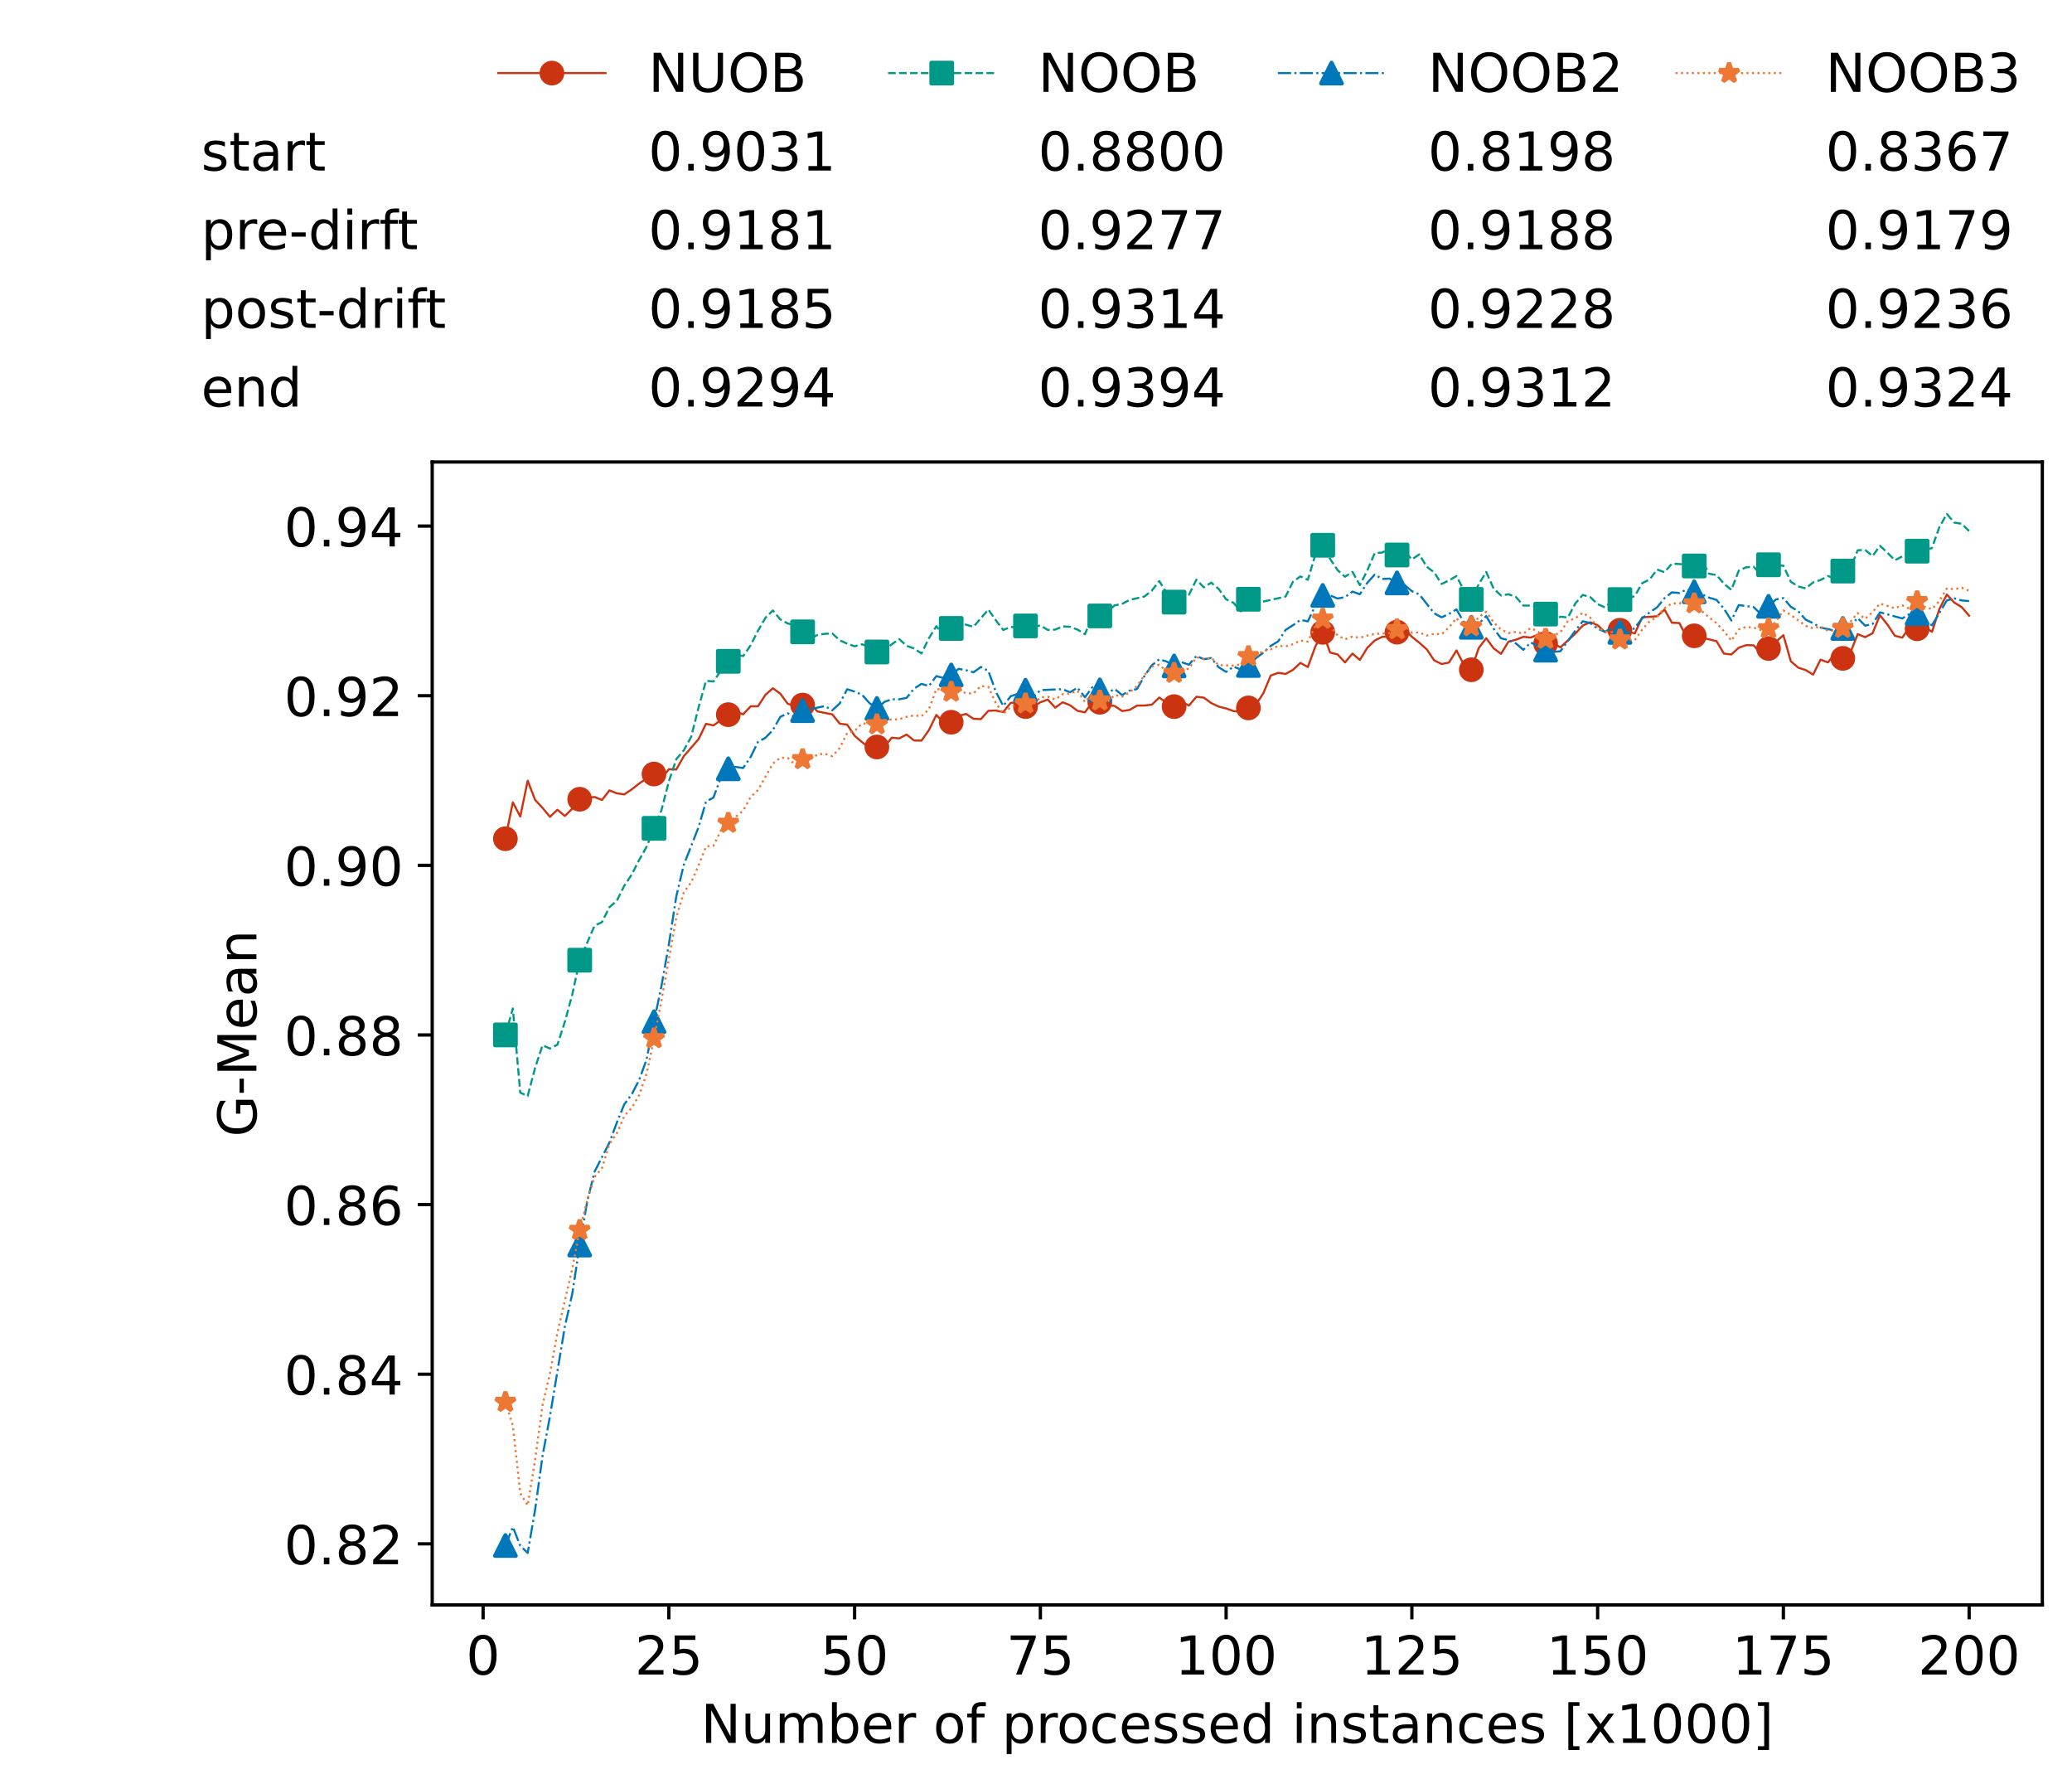 <?xml version="1.0" encoding="utf-8" standalone="no"?>
<!DOCTYPE svg PUBLIC "-//W3C//DTD SVG 1.1//EN"
  "http://www.w3.org/Graphics/SVG/1.1/DTD/svg11.dtd">
<!-- Created with matplotlib (https://matplotlib.org/) -->
<svg height="432.615pt" version="1.1" viewBox="0 0 502.65 432.615" width="502.65pt" xmlns="http://www.w3.org/2000/svg" xmlns:xlink="http://www.w3.org/1999/xlink">
 <defs>
  <style type="text/css">*{stroke-linecap:butt;stroke-linejoin:round;}</style>
 </defs>
 <g id="figure_1">
  <g id="patch_1">
   <path d="M 0 432.615 
L 502.65 432.615 
L 502.65 0 
L 0 0 
z
" style="fill:#ffffff;"/>
  </g>
  <g id="axes_1">
   <g id="patch_2">
    <path d="M 104.85 389.252 
L 495.45 389.252 
L 495.45 112.052 
L 104.85 112.052 
z
" style="fill:#ffffff;"/>
   </g>
   <g id="matplotlib.axis_1">
    <g id="xtick_1">
     <g id="line2d_1">
      <defs>
       <path d="M 0 0 
L 0 3.5 
" id="m1ded838d14" style="stroke:#000000;stroke-width:0.8;"/>
      </defs>
      <g>
       <use style="stroke:#000000;stroke-width:0.8;" x="117.197" xlink:href="#m1ded838d14" y="389.252"/>
      </g>
     </g>
     <g id="text_1">
      <!-- 0 -->
      <g transform="translate(113.061 406.13)scale(0.13 -0.13)">
       <defs>
        <path d="M 31.781 66.406 
Q 24.172 66.406 20.328 58.906 
Q 16.5 51.422 16.5 36.375 
Q 16.5 21.391 20.328 13.891 
Q 24.172 6.391 31.781 6.391 
Q 39.453 6.391 43.281 13.891 
Q 47.125 21.391 47.125 36.375 
Q 47.125 51.422 43.281 58.906 
Q 39.453 66.406 31.781 66.406 
z
M 31.781 74.219 
Q 44.047 74.219 50.516 64.516 
Q 56.984 54.828 56.984 36.375 
Q 56.984 17.969 50.516 8.266 
Q 44.047 -1.422 31.781 -1.422 
Q 19.531 -1.422 13.062 8.266 
Q 6.594 17.969 6.594 36.375 
Q 6.594 54.828 13.062 64.516 
Q 19.531 74.219 31.781 74.219 
z
" id="DejaVuSans-48"/>
       </defs>
       <use xlink:href="#DejaVuSans-48"/>
      </g>
     </g>
    </g>
    <g id="xtick_2">
     <g id="line2d_2">
      <g>
       <use style="stroke:#000000;stroke-width:0.8;" x="162.259" xlink:href="#m1ded838d14" y="389.252"/>
      </g>
     </g>
     <g id="text_2">
      <!-- 25 -->
      <g transform="translate(153.988 406.13)scale(0.13 -0.13)">
       <defs>
        <path d="M 19.188 8.297 
L 53.609 8.297 
L 53.609 0 
L 7.328 0 
L 7.328 8.297 
Q 12.938 14.109 22.625 23.891 
Q 32.328 33.688 34.812 36.531 
Q 39.547 41.844 41.422 45.531 
Q 43.312 49.219 43.312 52.781 
Q 43.312 58.594 39.234 62.25 
Q 35.156 65.922 28.609 65.922 
Q 23.969 65.922 18.812 64.312 
Q 13.672 62.703 7.812 59.422 
L 7.812 69.391 
Q 13.766 71.781 18.938 73 
Q 24.125 74.219 28.422 74.219 
Q 39.75 74.219 46.484 68.547 
Q 53.219 62.891 53.219 53.422 
Q 53.219 48.922 51.531 44.891 
Q 49.859 40.875 45.406 35.406 
Q 44.188 33.984 37.641 27.219 
Q 31.109 20.453 19.188 8.297 
z
" id="DejaVuSans-50"/>
        <path d="M 10.797 72.906 
L 49.516 72.906 
L 49.516 64.594 
L 19.828 64.594 
L 19.828 46.734 
Q 21.969 47.469 24.109 47.828 
Q 26.266 48.188 28.422 48.188 
Q 40.625 48.188 47.75 41.5 
Q 54.891 34.812 54.891 23.391 
Q 54.891 11.625 47.562 5.094 
Q 40.234 -1.422 26.906 -1.422 
Q 22.312 -1.422 17.547 -0.641 
Q 12.797 0.141 7.719 1.703 
L 7.719 11.625 
Q 12.109 9.234 16.797 8.062 
Q 21.484 6.891 26.703 6.891 
Q 35.156 6.891 40.078 11.328 
Q 45.016 15.766 45.016 23.391 
Q 45.016 31 40.078 35.438 
Q 35.156 39.891 26.703 39.891 
Q 22.75 39.891 18.812 39.016 
Q 14.891 38.141 10.797 36.281 
z
" id="DejaVuSans-53"/>
       </defs>
       <use xlink:href="#DejaVuSans-50"/>
       <use x="63.623" xlink:href="#DejaVuSans-53"/>
      </g>
     </g>
    </g>
    <g id="xtick_3">
     <g id="line2d_3">
      <g>
       <use style="stroke:#000000;stroke-width:0.8;" x="207.322" xlink:href="#m1ded838d14" y="389.252"/>
      </g>
     </g>
     <g id="text_3">
      <!-- 50 -->
      <g transform="translate(199.05 406.13)scale(0.13 -0.13)">
       <use xlink:href="#DejaVuSans-53"/>
       <use x="63.623" xlink:href="#DejaVuSans-48"/>
      </g>
     </g>
    </g>
    <g id="xtick_4">
     <g id="line2d_4">
      <g>
       <use style="stroke:#000000;stroke-width:0.8;" x="252.384" xlink:href="#m1ded838d14" y="389.252"/>
      </g>
     </g>
     <g id="text_4">
      <!-- 75 -->
      <g transform="translate(244.113 406.13)scale(0.13 -0.13)">
       <defs>
        <path d="M 8.203 72.906 
L 55.078 72.906 
L 55.078 68.703 
L 28.609 0 
L 18.312 0 
L 43.219 64.594 
L 8.203 64.594 
z
" id="DejaVuSans-55"/>
       </defs>
       <use xlink:href="#DejaVuSans-55"/>
       <use x="63.623" xlink:href="#DejaVuSans-53"/>
      </g>
     </g>
    </g>
    <g id="xtick_5">
     <g id="line2d_5">
      <g>
       <use style="stroke:#000000;stroke-width:0.8;" x="297.446" xlink:href="#m1ded838d14" y="389.252"/>
      </g>
     </g>
     <g id="text_5">
      <!-- 100 -->
      <g transform="translate(285.039 406.13)scale(0.13 -0.13)">
       <defs>
        <path d="M 12.406 8.297 
L 28.516 8.297 
L 28.516 63.922 
L 10.984 60.406 
L 10.984 69.391 
L 28.422 72.906 
L 38.281 72.906 
L 38.281 8.297 
L 54.391 8.297 
L 54.391 0 
L 12.406 0 
z
" id="DejaVuSans-49"/>
       </defs>
       <use xlink:href="#DejaVuSans-49"/>
       <use x="63.623" xlink:href="#DejaVuSans-48"/>
       <use x="127.246" xlink:href="#DejaVuSans-48"/>
      </g>
     </g>
    </g>
    <g id="xtick_6">
     <g id="line2d_6">
      <g>
       <use style="stroke:#000000;stroke-width:0.8;" x="342.509" xlink:href="#m1ded838d14" y="389.252"/>
      </g>
     </g>
     <g id="text_6">
      <!-- 125 -->
      <g transform="translate(330.102 406.13)scale(0.13 -0.13)">
       <use xlink:href="#DejaVuSans-49"/>
       <use x="63.623" xlink:href="#DejaVuSans-50"/>
       <use x="127.246" xlink:href="#DejaVuSans-53"/>
      </g>
     </g>
    </g>
    <g id="xtick_7">
     <g id="line2d_7">
      <g>
       <use style="stroke:#000000;stroke-width:0.8;" x="387.571" xlink:href="#m1ded838d14" y="389.252"/>
      </g>
     </g>
     <g id="text_7">
      <!-- 150 -->
      <g transform="translate(375.164 406.13)scale(0.13 -0.13)">
       <use xlink:href="#DejaVuSans-49"/>
       <use x="63.623" xlink:href="#DejaVuSans-53"/>
       <use x="127.246" xlink:href="#DejaVuSans-48"/>
      </g>
     </g>
    </g>
    <g id="xtick_8">
     <g id="line2d_8">
      <g>
       <use style="stroke:#000000;stroke-width:0.8;" x="432.633" xlink:href="#m1ded838d14" y="389.252"/>
      </g>
     </g>
     <g id="text_8">
      <!-- 175 -->
      <g transform="translate(420.226 406.13)scale(0.13 -0.13)">
       <use xlink:href="#DejaVuSans-49"/>
       <use x="63.623" xlink:href="#DejaVuSans-55"/>
       <use x="127.246" xlink:href="#DejaVuSans-53"/>
      </g>
     </g>
    </g>
    <g id="xtick_9">
     <g id="line2d_9">
      <g>
       <use style="stroke:#000000;stroke-width:0.8;" x="477.695" xlink:href="#m1ded838d14" y="389.252"/>
      </g>
     </g>
     <g id="text_9">
      <!-- 200 -->
      <g transform="translate(465.289 406.13)scale(0.13 -0.13)">
       <use xlink:href="#DejaVuSans-50"/>
       <use x="63.623" xlink:href="#DejaVuSans-48"/>
       <use x="127.246" xlink:href="#DejaVuSans-48"/>
      </g>
     </g>
    </g>
    <g id="text_10">
     <!-- Number of processed instances [x1000] -->
     <g transform="translate(170.025 422.711)scale(0.13 -0.13)">
      <defs>
       <path d="M 9.812 72.906 
L 23.094 72.906 
L 55.422 11.922 
L 55.422 72.906 
L 64.984 72.906 
L 64.984 0 
L 51.703 0 
L 19.391 60.984 
L 19.391 0 
L 9.812 0 
z
" id="DejaVuSans-78"/>
       <path d="M 8.5 21.578 
L 8.5 54.688 
L 17.484 54.688 
L 17.484 21.922 
Q 17.484 14.156 20.5 10.266 
Q 23.531 6.391 29.594 6.391 
Q 36.859 6.391 41.078 11.031 
Q 45.312 15.672 45.312 23.688 
L 45.312 54.688 
L 54.297 54.688 
L 54.297 0 
L 45.312 0 
L 45.312 8.406 
Q 42.047 3.422 37.719 1 
Q 33.406 -1.422 27.688 -1.422 
Q 18.266 -1.422 13.375 4.438 
Q 8.5 10.297 8.5 21.578 
z
M 31.109 56 
z
" id="DejaVuSans-117"/>
       <path d="M 52 44.188 
Q 55.375 50.25 60.062 53.125 
Q 64.75 56 71.094 56 
Q 79.641 56 84.281 50.016 
Q 88.922 44.047 88.922 33.016 
L 88.922 0 
L 79.891 0 
L 79.891 32.719 
Q 79.891 40.578 77.094 44.375 
Q 74.312 48.188 68.609 48.188 
Q 61.625 48.188 57.562 43.547 
Q 53.516 38.922 53.516 30.906 
L 53.516 0 
L 44.484 0 
L 44.484 32.719 
Q 44.484 40.625 41.703 44.406 
Q 38.922 48.188 33.109 48.188 
Q 26.219 48.188 22.156 43.531 
Q 18.109 38.875 18.109 30.906 
L 18.109 0 
L 9.078 0 
L 9.078 54.688 
L 18.109 54.688 
L 18.109 46.188 
Q 21.188 51.219 25.484 53.609 
Q 29.781 56 35.688 56 
Q 41.656 56 45.828 52.969 
Q 50 49.953 52 44.188 
z
" id="DejaVuSans-109"/>
       <path d="M 48.688 27.297 
Q 48.688 37.203 44.609 42.844 
Q 40.531 48.484 33.406 48.484 
Q 26.266 48.484 22.188 42.844 
Q 18.109 37.203 18.109 27.297 
Q 18.109 17.391 22.188 11.75 
Q 26.266 6.109 33.406 6.109 
Q 40.531 6.109 44.609 11.75 
Q 48.688 17.391 48.688 27.297 
z
M 18.109 46.391 
Q 20.953 51.266 25.266 53.625 
Q 29.594 56 35.594 56 
Q 45.562 56 51.781 48.094 
Q 58.016 40.188 58.016 27.297 
Q 58.016 14.406 51.781 6.484 
Q 45.562 -1.422 35.594 -1.422 
Q 29.594 -1.422 25.266 0.953 
Q 20.953 3.328 18.109 8.203 
L 18.109 0 
L 9.078 0 
L 9.078 75.984 
L 18.109 75.984 
z
" id="DejaVuSans-98"/>
       <path d="M 56.203 29.594 
L 56.203 25.203 
L 14.891 25.203 
Q 15.484 15.922 20.484 11.062 
Q 25.484 6.203 34.422 6.203 
Q 39.594 6.203 44.453 7.469 
Q 49.312 8.734 54.109 11.281 
L 54.109 2.781 
Q 49.266 0.734 44.188 -0.344 
Q 39.109 -1.422 33.891 -1.422 
Q 20.797 -1.422 13.156 6.188 
Q 5.516 13.812 5.516 26.812 
Q 5.516 40.234 12.766 48.109 
Q 20.016 56 32.328 56 
Q 43.359 56 49.781 48.891 
Q 56.203 41.797 56.203 29.594 
z
M 47.219 32.234 
Q 47.125 39.594 43.094 43.984 
Q 39.062 48.391 32.422 48.391 
Q 24.906 48.391 20.391 44.141 
Q 15.875 39.891 15.188 32.172 
z
" id="DejaVuSans-101"/>
       <path d="M 41.109 46.297 
Q 39.594 47.172 37.812 47.578 
Q 36.031 48 33.891 48 
Q 26.266 48 22.188 43.047 
Q 18.109 38.094 18.109 28.812 
L 18.109 0 
L 9.078 0 
L 9.078 54.688 
L 18.109 54.688 
L 18.109 46.188 
Q 20.953 51.172 25.484 53.578 
Q 30.031 56 36.531 56 
Q 37.453 56 38.578 55.875 
Q 39.703 55.766 41.062 55.516 
z
" id="DejaVuSans-114"/>
       <path id="DejaVuSans-32"/>
       <path d="M 30.609 48.391 
Q 23.391 48.391 19.188 42.75 
Q 14.984 37.109 14.984 27.297 
Q 14.984 17.484 19.156 11.844 
Q 23.344 6.203 30.609 6.203 
Q 37.797 6.203 41.984 11.859 
Q 46.188 17.531 46.188 27.297 
Q 46.188 37.016 41.984 42.703 
Q 37.797 48.391 30.609 48.391 
z
M 30.609 56 
Q 42.328 56 49.016 48.375 
Q 55.719 40.766 55.719 27.297 
Q 55.719 13.875 49.016 6.219 
Q 42.328 -1.422 30.609 -1.422 
Q 18.844 -1.422 12.172 6.219 
Q 5.516 13.875 5.516 27.297 
Q 5.516 40.766 12.172 48.375 
Q 18.844 56 30.609 56 
z
" id="DejaVuSans-111"/>
       <path d="M 37.109 75.984 
L 37.109 68.5 
L 28.516 68.5 
Q 23.688 68.5 21.797 66.547 
Q 19.922 64.594 19.922 59.516 
L 19.922 54.688 
L 34.719 54.688 
L 34.719 47.703 
L 19.922 47.703 
L 19.922 0 
L 10.891 0 
L 10.891 47.703 
L 2.297 47.703 
L 2.297 54.688 
L 10.891 54.688 
L 10.891 58.5 
Q 10.891 67.625 15.141 71.797 
Q 19.391 75.984 28.609 75.984 
z
" id="DejaVuSans-102"/>
       <path d="M 18.109 8.203 
L 18.109 -20.797 
L 9.078 -20.797 
L 9.078 54.688 
L 18.109 54.688 
L 18.109 46.391 
Q 20.953 51.266 25.266 53.625 
Q 29.594 56 35.594 56 
Q 45.562 56 51.781 48.094 
Q 58.016 40.188 58.016 27.297 
Q 58.016 14.406 51.781 6.484 
Q 45.562 -1.422 35.594 -1.422 
Q 29.594 -1.422 25.266 0.953 
Q 20.953 3.328 18.109 8.203 
z
M 48.688 27.297 
Q 48.688 37.203 44.609 42.844 
Q 40.531 48.484 33.406 48.484 
Q 26.266 48.484 22.188 42.844 
Q 18.109 37.203 18.109 27.297 
Q 18.109 17.391 22.188 11.75 
Q 26.266 6.109 33.406 6.109 
Q 40.531 6.109 44.609 11.75 
Q 48.688 17.391 48.688 27.297 
z
" id="DejaVuSans-112"/>
       <path d="M 48.781 52.594 
L 48.781 44.188 
Q 44.969 46.297 41.141 47.344 
Q 37.312 48.391 33.406 48.391 
Q 24.656 48.391 19.812 42.844 
Q 14.984 37.312 14.984 27.297 
Q 14.984 17.281 19.812 11.734 
Q 24.656 6.203 33.406 6.203 
Q 37.312 6.203 41.141 7.25 
Q 44.969 8.297 48.781 10.406 
L 48.781 2.094 
Q 45.016 0.344 40.984 -0.531 
Q 36.969 -1.422 32.422 -1.422 
Q 20.062 -1.422 12.781 6.344 
Q 5.516 14.109 5.516 27.297 
Q 5.516 40.672 12.859 48.328 
Q 20.219 56 33.016 56 
Q 37.156 56 41.109 55.141 
Q 45.062 54.297 48.781 52.594 
z
" id="DejaVuSans-99"/>
       <path d="M 44.281 53.078 
L 44.281 44.578 
Q 40.484 46.531 36.375 47.5 
Q 32.281 48.484 27.875 48.484 
Q 21.188 48.484 17.844 46.438 
Q 14.5 44.391 14.5 40.281 
Q 14.5 37.156 16.891 35.375 
Q 19.281 33.594 26.516 31.984 
L 29.594 31.297 
Q 39.156 29.25 43.188 25.516 
Q 47.219 21.781 47.219 15.094 
Q 47.219 7.469 41.188 3.016 
Q 35.156 -1.422 24.609 -1.422 
Q 20.219 -1.422 15.453 -0.562 
Q 10.688 0.297 5.422 2 
L 5.422 11.281 
Q 10.406 8.688 15.234 7.391 
Q 20.062 6.109 24.812 6.109 
Q 31.156 6.109 34.562 8.281 
Q 37.984 10.453 37.984 14.406 
Q 37.984 18.062 35.516 20.016 
Q 33.062 21.969 24.703 23.781 
L 21.578 24.516 
Q 13.234 26.266 9.516 29.906 
Q 5.812 33.547 5.812 39.891 
Q 5.812 47.609 11.281 51.797 
Q 16.75 56 26.812 56 
Q 31.781 56 36.172 55.266 
Q 40.578 54.547 44.281 53.078 
z
" id="DejaVuSans-115"/>
       <path d="M 45.406 46.391 
L 45.406 75.984 
L 54.391 75.984 
L 54.391 0 
L 45.406 0 
L 45.406 8.203 
Q 42.578 3.328 38.25 0.953 
Q 33.938 -1.422 27.875 -1.422 
Q 17.969 -1.422 11.734 6.484 
Q 5.516 14.406 5.516 27.297 
Q 5.516 40.188 11.734 48.094 
Q 17.969 56 27.875 56 
Q 33.938 56 38.25 53.625 
Q 42.578 51.266 45.406 46.391 
z
M 14.797 27.297 
Q 14.797 17.391 18.875 11.75 
Q 22.953 6.109 30.078 6.109 
Q 37.203 6.109 41.297 11.75 
Q 45.406 17.391 45.406 27.297 
Q 45.406 37.203 41.297 42.844 
Q 37.203 48.484 30.078 48.484 
Q 22.953 48.484 18.875 42.844 
Q 14.797 37.203 14.797 27.297 
z
" id="DejaVuSans-100"/>
       <path d="M 9.422 54.688 
L 18.406 54.688 
L 18.406 0 
L 9.422 0 
z
M 9.422 75.984 
L 18.406 75.984 
L 18.406 64.594 
L 9.422 64.594 
z
" id="DejaVuSans-105"/>
       <path d="M 54.891 33.016 
L 54.891 0 
L 45.906 0 
L 45.906 32.719 
Q 45.906 40.484 42.875 44.328 
Q 39.844 48.188 33.797 48.188 
Q 26.516 48.188 22.312 43.547 
Q 18.109 38.922 18.109 30.906 
L 18.109 0 
L 9.078 0 
L 9.078 54.688 
L 18.109 54.688 
L 18.109 46.188 
Q 21.344 51.125 25.703 53.562 
Q 30.078 56 35.797 56 
Q 45.219 56 50.047 50.172 
Q 54.891 44.344 54.891 33.016 
z
" id="DejaVuSans-110"/>
       <path d="M 18.312 70.219 
L 18.312 54.688 
L 36.812 54.688 
L 36.812 47.703 
L 18.312 47.703 
L 18.312 18.016 
Q 18.312 11.328 20.141 9.422 
Q 21.969 7.516 27.594 7.516 
L 36.812 7.516 
L 36.812 0 
L 27.594 0 
Q 17.188 0 13.234 3.875 
Q 9.281 7.766 9.281 18.016 
L 9.281 47.703 
L 2.688 47.703 
L 2.688 54.688 
L 9.281 54.688 
L 9.281 70.219 
z
" id="DejaVuSans-116"/>
       <path d="M 34.281 27.484 
Q 23.391 27.484 19.188 25 
Q 14.984 22.516 14.984 16.5 
Q 14.984 11.719 18.141 8.906 
Q 21.297 6.109 26.703 6.109 
Q 34.188 6.109 38.703 11.406 
Q 43.219 16.703 43.219 25.484 
L 43.219 27.484 
z
M 52.203 31.203 
L 52.203 0 
L 43.219 0 
L 43.219 8.297 
Q 40.141 3.328 35.547 0.953 
Q 30.953 -1.422 24.312 -1.422 
Q 15.922 -1.422 10.953 3.297 
Q 6 8.016 6 15.922 
Q 6 25.141 12.172 29.828 
Q 18.359 34.516 30.609 34.516 
L 43.219 34.516 
L 43.219 35.406 
Q 43.219 41.609 39.141 45 
Q 35.062 48.391 27.688 48.391 
Q 23 48.391 18.547 47.266 
Q 14.109 46.141 10.016 43.891 
L 10.016 52.203 
Q 14.938 54.109 19.578 55.047 
Q 24.219 56 28.609 56 
Q 40.484 56 46.344 49.844 
Q 52.203 43.703 52.203 31.203 
z
" id="DejaVuSans-97"/>
       <path d="M 8.594 75.984 
L 29.297 75.984 
L 29.297 69 
L 17.578 69 
L 17.578 -6.203 
L 29.297 -6.203 
L 29.297 -13.188 
L 8.594 -13.188 
z
" id="DejaVuSans-91"/>
       <path d="M 54.891 54.688 
L 35.109 28.078 
L 55.906 0 
L 45.312 0 
L 29.391 21.484 
L 13.484 0 
L 2.875 0 
L 24.125 28.609 
L 4.688 54.688 
L 15.281 54.688 
L 29.781 35.203 
L 44.281 54.688 
z
" id="DejaVuSans-120"/>
       <path d="M 30.422 75.984 
L 30.422 -13.188 
L 9.719 -13.188 
L 9.719 -6.203 
L 21.391 -6.203 
L 21.391 69 
L 9.719 69 
L 9.719 75.984 
z
" id="DejaVuSans-93"/>
      </defs>
      <use xlink:href="#DejaVuSans-78"/>
      <use x="74.805" xlink:href="#DejaVuSans-117"/>
      <use x="138.184" xlink:href="#DejaVuSans-109"/>
      <use x="235.596" xlink:href="#DejaVuSans-98"/>
      <use x="299.072" xlink:href="#DejaVuSans-101"/>
      <use x="360.596" xlink:href="#DejaVuSans-114"/>
      <use x="401.709" xlink:href="#DejaVuSans-32"/>
      <use x="433.496" xlink:href="#DejaVuSans-111"/>
      <use x="494.678" xlink:href="#DejaVuSans-102"/>
      <use x="529.883" xlink:href="#DejaVuSans-32"/>
      <use x="561.67" xlink:href="#DejaVuSans-112"/>
      <use x="625.146" xlink:href="#DejaVuSans-114"/>
      <use x="664.01" xlink:href="#DejaVuSans-111"/>
      <use x="725.191" xlink:href="#DejaVuSans-99"/>
      <use x="780.172" xlink:href="#DejaVuSans-101"/>
      <use x="841.695" xlink:href="#DejaVuSans-115"/>
      <use x="893.795" xlink:href="#DejaVuSans-115"/>
      <use x="945.895" xlink:href="#DejaVuSans-101"/>
      <use x="1007.418" xlink:href="#DejaVuSans-100"/>
      <use x="1070.895" xlink:href="#DejaVuSans-32"/>
      <use x="1102.682" xlink:href="#DejaVuSans-105"/>
      <use x="1130.465" xlink:href="#DejaVuSans-110"/>
      <use x="1193.844" xlink:href="#DejaVuSans-115"/>
      <use x="1245.943" xlink:href="#DejaVuSans-116"/>
      <use x="1285.152" xlink:href="#DejaVuSans-97"/>
      <use x="1346.432" xlink:href="#DejaVuSans-110"/>
      <use x="1409.811" xlink:href="#DejaVuSans-99"/>
      <use x="1464.791" xlink:href="#DejaVuSans-101"/>
      <use x="1526.314" xlink:href="#DejaVuSans-115"/>
      <use x="1578.414" xlink:href="#DejaVuSans-32"/>
      <use x="1610.201" xlink:href="#DejaVuSans-91"/>
      <use x="1649.215" xlink:href="#DejaVuSans-120"/>
      <use x="1708.395" xlink:href="#DejaVuSans-49"/>
      <use x="1772.018" xlink:href="#DejaVuSans-48"/>
      <use x="1835.641" xlink:href="#DejaVuSans-48"/>
      <use x="1899.264" xlink:href="#DejaVuSans-48"/>
      <use x="1962.887" xlink:href="#DejaVuSans-93"/>
     </g>
    </g>
   </g>
   <g id="matplotlib.axis_2">
    <g id="ytick_1">
     <g id="line2d_10">
      <defs>
       <path d="M 0 0 
L -3.5 0 
" id="mf9a30460ef" style="stroke:#000000;stroke-width:0.8;"/>
      </defs>
      <g>
       <use style="stroke:#000000;stroke-width:0.8;" x="104.85" xlink:href="#mf9a30460ef" y="374.436"/>
      </g>
     </g>
     <g id="text_11">
      <!-- 0.82 -->
      <g transform="translate(68.905 379.375)scale(0.13 -0.13)">
       <defs>
        <path d="M 10.688 12.406 
L 21 12.406 
L 21 0 
L 10.688 0 
z
" id="DejaVuSans-46"/>
        <path d="M 31.781 34.625 
Q 24.75 34.625 20.719 30.859 
Q 16.703 27.094 16.703 20.516 
Q 16.703 13.922 20.719 10.156 
Q 24.75 6.391 31.781 6.391 
Q 38.812 6.391 42.859 10.172 
Q 46.922 13.969 46.922 20.516 
Q 46.922 27.094 42.891 30.859 
Q 38.875 34.625 31.781 34.625 
z
M 21.922 38.812 
Q 15.578 40.375 12.031 44.719 
Q 8.5 49.078 8.5 55.328 
Q 8.5 64.062 14.719 69.141 
Q 20.953 74.219 31.781 74.219 
Q 42.672 74.219 48.875 69.141 
Q 55.078 64.062 55.078 55.328 
Q 55.078 49.078 51.531 44.719 
Q 48 40.375 41.703 38.812 
Q 48.828 37.156 52.797 32.312 
Q 56.781 27.484 56.781 20.516 
Q 56.781 9.906 50.312 4.234 
Q 43.844 -1.422 31.781 -1.422 
Q 19.734 -1.422 13.25 4.234 
Q 6.781 9.906 6.781 20.516 
Q 6.781 27.484 10.781 32.312 
Q 14.797 37.156 21.922 38.812 
z
M 18.312 54.391 
Q 18.312 48.734 21.844 45.562 
Q 25.391 42.391 31.781 42.391 
Q 38.141 42.391 41.719 45.562 
Q 45.312 48.734 45.312 54.391 
Q 45.312 60.062 41.719 63.234 
Q 38.141 66.406 31.781 66.406 
Q 25.391 66.406 21.844 63.234 
Q 18.312 60.062 18.312 54.391 
z
" id="DejaVuSans-56"/>
       </defs>
       <use xlink:href="#DejaVuSans-48"/>
       <use x="63.623" xlink:href="#DejaVuSans-46"/>
       <use x="95.41" xlink:href="#DejaVuSans-56"/>
       <use x="159.033" xlink:href="#DejaVuSans-50"/>
      </g>
     </g>
    </g>
    <g id="ytick_2">
     <g id="line2d_11">
      <g>
       <use style="stroke:#000000;stroke-width:0.8;" x="104.85" xlink:href="#mf9a30460ef" y="333.296"/>
      </g>
     </g>
     <g id="text_12">
      <!-- 0.84 -->
      <g transform="translate(68.905 338.235)scale(0.13 -0.13)">
       <defs>
        <path d="M 37.797 64.312 
L 12.891 25.391 
L 37.797 25.391 
z
M 35.203 72.906 
L 47.609 72.906 
L 47.609 25.391 
L 58.016 25.391 
L 58.016 17.188 
L 47.609 17.188 
L 47.609 0 
L 37.797 0 
L 37.797 17.188 
L 4.891 17.188 
L 4.891 26.703 
z
" id="DejaVuSans-52"/>
       </defs>
       <use xlink:href="#DejaVuSans-48"/>
       <use x="63.623" xlink:href="#DejaVuSans-46"/>
       <use x="95.41" xlink:href="#DejaVuSans-56"/>
       <use x="159.033" xlink:href="#DejaVuSans-52"/>
      </g>
     </g>
    </g>
    <g id="ytick_3">
     <g id="line2d_12">
      <g>
       <use style="stroke:#000000;stroke-width:0.8;" x="104.85" xlink:href="#mf9a30460ef" y="292.156"/>
      </g>
     </g>
     <g id="text_13">
      <!-- 0.86 -->
      <g transform="translate(68.905 297.095)scale(0.13 -0.13)">
       <defs>
        <path d="M 33.016 40.375 
Q 26.375 40.375 22.484 35.828 
Q 18.609 31.297 18.609 23.391 
Q 18.609 15.531 22.484 10.953 
Q 26.375 6.391 33.016 6.391 
Q 39.656 6.391 43.531 10.953 
Q 47.406 15.531 47.406 23.391 
Q 47.406 31.297 43.531 35.828 
Q 39.656 40.375 33.016 40.375 
z
M 52.594 71.297 
L 52.594 62.312 
Q 48.875 64.062 45.094 64.984 
Q 41.312 65.922 37.594 65.922 
Q 27.828 65.922 22.672 59.328 
Q 17.531 52.734 16.797 39.406 
Q 19.672 43.656 24.016 45.922 
Q 28.375 48.188 33.594 48.188 
Q 44.578 48.188 50.953 41.516 
Q 57.328 34.859 57.328 23.391 
Q 57.328 12.156 50.688 5.359 
Q 44.047 -1.422 33.016 -1.422 
Q 20.359 -1.422 13.672 8.266 
Q 6.984 17.969 6.984 36.375 
Q 6.984 53.656 15.188 63.938 
Q 23.391 74.219 37.203 74.219 
Q 40.922 74.219 44.703 73.484 
Q 48.484 72.75 52.594 71.297 
z
" id="DejaVuSans-54"/>
       </defs>
       <use xlink:href="#DejaVuSans-48"/>
       <use x="63.623" xlink:href="#DejaVuSans-46"/>
       <use x="95.41" xlink:href="#DejaVuSans-56"/>
       <use x="159.033" xlink:href="#DejaVuSans-54"/>
      </g>
     </g>
    </g>
    <g id="ytick_4">
     <g id="line2d_13">
      <g>
       <use style="stroke:#000000;stroke-width:0.8;" x="104.85" xlink:href="#mf9a30460ef" y="251.017"/>
      </g>
     </g>
     <g id="text_14">
      <!-- 0.88 -->
      <g transform="translate(68.905 255.956)scale(0.13 -0.13)">
       <use xlink:href="#DejaVuSans-48"/>
       <use x="63.623" xlink:href="#DejaVuSans-46"/>
       <use x="95.41" xlink:href="#DejaVuSans-56"/>
       <use x="159.033" xlink:href="#DejaVuSans-56"/>
      </g>
     </g>
    </g>
    <g id="ytick_5">
     <g id="line2d_14">
      <g>
       <use style="stroke:#000000;stroke-width:0.8;" x="104.85" xlink:href="#mf9a30460ef" y="209.877"/>
      </g>
     </g>
     <g id="text_15">
      <!-- 0.90 -->
      <g transform="translate(68.905 214.816)scale(0.13 -0.13)">
       <defs>
        <path d="M 10.984 1.516 
L 10.984 10.5 
Q 14.703 8.734 18.5 7.812 
Q 22.312 6.891 25.984 6.891 
Q 35.75 6.891 40.891 13.453 
Q 46.047 20.016 46.781 33.406 
Q 43.953 29.203 39.594 26.953 
Q 35.25 24.703 29.984 24.703 
Q 19.047 24.703 12.672 31.312 
Q 6.297 37.938 6.297 49.422 
Q 6.297 60.641 12.938 67.422 
Q 19.578 74.219 30.609 74.219 
Q 43.266 74.219 49.922 64.516 
Q 56.594 54.828 56.594 36.375 
Q 56.594 19.141 48.406 8.859 
Q 40.234 -1.422 26.422 -1.422 
Q 22.703 -1.422 18.891 -0.688 
Q 15.094 0.047 10.984 1.516 
z
M 30.609 32.422 
Q 37.25 32.422 41.125 36.953 
Q 45.016 41.5 45.016 49.422 
Q 45.016 57.281 41.125 61.844 
Q 37.25 66.406 30.609 66.406 
Q 23.969 66.406 20.094 61.844 
Q 16.219 57.281 16.219 49.422 
Q 16.219 41.5 20.094 36.953 
Q 23.969 32.422 30.609 32.422 
z
" id="DejaVuSans-57"/>
       </defs>
       <use xlink:href="#DejaVuSans-48"/>
       <use x="63.623" xlink:href="#DejaVuSans-46"/>
       <use x="95.41" xlink:href="#DejaVuSans-57"/>
       <use x="159.033" xlink:href="#DejaVuSans-48"/>
      </g>
     </g>
    </g>
    <g id="ytick_6">
     <g id="line2d_15">
      <g>
       <use style="stroke:#000000;stroke-width:0.8;" x="104.85" xlink:href="#mf9a30460ef" y="168.737"/>
      </g>
     </g>
     <g id="text_16">
      <!-- 0.92 -->
      <g transform="translate(68.905 173.676)scale(0.13 -0.13)">
       <use xlink:href="#DejaVuSans-48"/>
       <use x="63.623" xlink:href="#DejaVuSans-46"/>
       <use x="95.41" xlink:href="#DejaVuSans-57"/>
       <use x="159.033" xlink:href="#DejaVuSans-50"/>
      </g>
     </g>
    </g>
    <g id="ytick_7">
     <g id="line2d_16">
      <g>
       <use style="stroke:#000000;stroke-width:0.8;" x="104.85" xlink:href="#mf9a30460ef" y="127.597"/>
      </g>
     </g>
     <g id="text_17">
      <!-- 0.94 -->
      <g transform="translate(68.905 132.536)scale(0.13 -0.13)">
       <use xlink:href="#DejaVuSans-48"/>
       <use x="63.623" xlink:href="#DejaVuSans-46"/>
       <use x="95.41" xlink:href="#DejaVuSans-57"/>
       <use x="159.033" xlink:href="#DejaVuSans-52"/>
      </g>
     </g>
    </g>
    <g id="text_18">
     <!-- G-Mean -->
     <g transform="translate(62.201 275.744)rotate(-90)scale(0.13 -0.13)">
      <defs>
       <path d="M 59.516 10.406 
L 59.516 29.984 
L 43.406 29.984 
L 43.406 38.094 
L 69.281 38.094 
L 69.281 6.781 
Q 63.578 2.734 56.688 0.656 
Q 49.812 -1.422 42 -1.422 
Q 24.906 -1.422 15.25 8.562 
Q 5.609 18.562 5.609 36.375 
Q 5.609 54.25 15.25 64.234 
Q 24.906 74.219 42 74.219 
Q 49.125 74.219 55.547 72.453 
Q 61.969 70.703 67.391 67.281 
L 67.391 56.781 
Q 61.922 61.422 55.766 63.766 
Q 49.609 66.109 42.828 66.109 
Q 29.438 66.109 22.719 58.641 
Q 16.016 51.172 16.016 36.375 
Q 16.016 21.625 22.719 14.156 
Q 29.438 6.688 42.828 6.688 
Q 48.047 6.688 52.141 7.594 
Q 56.25 8.5 59.516 10.406 
z
" id="DejaVuSans-71"/>
       <path d="M 4.891 31.391 
L 31.203 31.391 
L 31.203 23.391 
L 4.891 23.391 
z
" id="DejaVuSans-45"/>
       <path d="M 9.812 72.906 
L 24.516 72.906 
L 43.109 23.297 
L 61.812 72.906 
L 76.516 72.906 
L 76.516 0 
L 66.891 0 
L 66.891 64.016 
L 48.094 14.016 
L 38.188 14.016 
L 19.391 64.016 
L 19.391 0 
L 9.812 0 
z
" id="DejaVuSans-77"/>
      </defs>
      <use xlink:href="#DejaVuSans-71"/>
      <use x="77.49" xlink:href="#DejaVuSans-45"/>
      <use x="113.574" xlink:href="#DejaVuSans-77"/>
      <use x="199.854" xlink:href="#DejaVuSans-101"/>
      <use x="261.377" xlink:href="#DejaVuSans-97"/>
      <use x="322.656" xlink:href="#DejaVuSans-110"/>
     </g>
    </g>
   </g>
   <g id="line2d_17"/>
   <g id="line2d_18"/>
   <g id="line2d_19"/>
   <g id="line2d_20"/>
   <g id="line2d_21"/>
   <g id="line2d_22">
    <path clip-path="url(#p6eba0dd7d7)" d="M 122.605 203.422 
L 124.407 194.598 
L 126.21 198.025 
L 128.012 189.342 
L 129.815 194.006 
L 131.617 195.943 
L 133.419 198.112 
L 135.222 196.39 
L 137.024 197.897 
L 138.827 196.127 
L 140.629 193.847 
L 142.432 193.457 
L 144.234 193.301 
L 146.037 194.025 
L 147.839 191.697 
L 149.642 192.404 
L 151.444 192.674 
L 153.247 191.457 
L 155.049 190.041 
L 156.852 188.814 
L 158.654 187.728 
L 160.457 188.877 
L 162.259 186.551 
L 164.062 186.623 
L 165.864 183.43 
L 169.469 179.265 
L 171.272 175.537 
L 173.074 175.939 
L 176.679 173.33 
L 178.482 172.593 
L 180.284 173.256 
L 182.087 171.319 
L 183.889 171.29 
L 185.692 168.508 
L 187.494 166.924 
L 189.297 168.253 
L 191.099 170.691 
L 192.902 171.195 
L 194.704 170.999 
L 196.507 170.656 
L 198.309 172.548 
L 201.914 173.263 
L 203.717 175.514 
L 205.519 175.753 
L 207.322 178.448 
L 209.124 179.998 
L 210.927 181.387 
L 212.729 181.174 
L 214.532 181.137 
L 216.334 178.919 
L 218.137 179.084 
L 219.939 178.157 
L 221.742 179.592 
L 223.544 179.622 
L 225.347 177.076 
L 227.149 173.401 
L 228.952 175.3 
L 230.754 175.169 
L 232.557 173.632 
L 234.359 173.147 
L 236.162 174.34 
L 237.964 174.397 
L 239.767 172.394 
L 241.569 172.322 
L 243.372 172.702 
L 245.174 170.474 
L 246.976 170.319 
L 248.779 171.364 
L 250.581 171.439 
L 252.384 170.324 
L 254.186 169.681 
L 255.989 171.636 
L 257.791 170.313 
L 259.594 171.05 
L 261.396 172.403 
L 263.199 172.768 
L 265.001 170.27 
L 266.804 170.319 
L 268.606 170.984 
L 270.409 171.223 
L 272.211 172.444 
L 274.014 172.191 
L 275.816 171.135 
L 277.619 171.111 
L 279.421 170.908 
L 281.224 169.177 
L 283.026 170.445 
L 284.829 171.378 
L 286.631 170.19 
L 288.434 171.128 
L 290.236 168.988 
L 292.039 169.202 
L 293.841 170.515 
L 295.644 171.377 
L 297.446 171.824 
L 299.249 172.453 
L 301.051 172.662 
L 302.854 171.694 
L 304.656 170.901 
L 306.459 168.174 
L 308.261 163.854 
L 310.064 163.191 
L 311.866 163.448 
L 313.669 162.461 
L 315.471 160.775 
L 317.274 161.773 
L 319.076 156.815 
L 320.879 153.362 
L 322.681 158.262 
L 324.484 158.719 
L 326.286 160.663 
L 328.089 158.512 
L 329.891 160.055 
L 331.694 157.124 
L 333.496 155.335 
L 335.299 154.464 
L 337.101 154.374 
L 338.904 153.317 
L 340.706 152.553 
L 342.509 154.437 
L 344.311 155.885 
L 346.114 157.477 
L 347.916 160.164 
L 349.719 161.054 
L 351.521 160.689 
L 353.324 157.745 
L 355.126 161.218 
L 356.928 162.443 
L 358.731 157.167 
L 360.533 154.783 
L 362.336 157.235 
L 364.138 158.576 
L 365.941 155.62 
L 367.743 155.161 
L 369.546 154.452 
L 371.348 154.626 
L 373.151 153.935 
L 374.953 156.1 
L 376.756 156.042 
L 378.558 156.996 
L 382.163 153.667 
L 383.966 151.709 
L 385.768 150.903 
L 387.571 151.634 
L 389.373 153.316 
L 391.176 152.311 
L 392.978 152.86 
L 394.781 153.1 
L 396.583 153.632 
L 398.386 149.742 
L 401.991 149.458 
L 403.793 147.856 
L 405.596 151.031 
L 407.398 151.109 
L 409.201 154.648 
L 411.003 154.207 
L 416.411 155.502 
L 418.213 158.519 
L 420.016 158.732 
L 421.818 157.083 
L 423.621 156.466 
L 425.423 156.517 
L 427.226 158.613 
L 429.028 157.277 
L 432.633 154.051 
L 434.436 160.375 
L 436.238 161.928 
L 438.041 162.516 
L 439.843 163.619 
L 441.646 159.99 
L 443.448 160.659 
L 445.251 158.445 
L 447.053 159.678 
L 448.856 158.37 
L 450.658 153.799 
L 452.461 154.532 
L 454.263 153.589 
L 456.066 149.206 
L 457.868 151.48 
L 459.671 154.188 
L 461.473 154.651 
L 463.276 152.03 
L 465.078 152.5 
L 466.881 152.06 
L 468.683 153.229 
L 470.485 147.691 
L 472.288 144.201 
L 474.09 146.147 
L 475.893 147.251 
L 477.695 149.336 
L 477.695 149.336 
" style="fill:none;stroke:#cc3311;stroke-linecap:square;stroke-width:0.5;"/>
    <defs>
     <path d="M 0 2.5 
C 0.663 2.5 1.299 2.237 1.768 1.768 
C 2.237 1.299 2.5 0.663 2.5 0 
C 2.5 -0.663 2.237 -1.299 1.768 -1.768 
C 1.299 -2.237 0.663 -2.5 0 -2.5 
C -0.663 -2.5 -1.299 -2.237 -1.768 -1.768 
C -2.237 -1.299 -2.5 -0.663 -2.5 0 
C -2.5 0.663 -2.237 1.299 -1.768 1.768 
C -1.299 2.237 -0.663 2.5 0 2.5 
z
" id="m8ab5baa0ab" style="stroke:#cc3311;"/>
    </defs>
    <g clip-path="url(#p6eba0dd7d7)">
     <use style="fill:#cc3311;stroke:#cc3311;" x="122.605" xlink:href="#m8ab5baa0ab" y="203.422"/>
     <use style="fill:#cc3311;stroke:#cc3311;" x="140.629" xlink:href="#m8ab5baa0ab" y="193.847"/>
     <use style="fill:#cc3311;stroke:#cc3311;" x="158.654" xlink:href="#m8ab5baa0ab" y="187.728"/>
     <use style="fill:#cc3311;stroke:#cc3311;" x="176.679" xlink:href="#m8ab5baa0ab" y="173.33"/>
     <use style="fill:#cc3311;stroke:#cc3311;" x="194.704" xlink:href="#m8ab5baa0ab" y="170.999"/>
     <use style="fill:#cc3311;stroke:#cc3311;" x="212.729" xlink:href="#m8ab5baa0ab" y="181.174"/>
     <use style="fill:#cc3311;stroke:#cc3311;" x="230.754" xlink:href="#m8ab5baa0ab" y="175.169"/>
     <use style="fill:#cc3311;stroke:#cc3311;" x="248.779" xlink:href="#m8ab5baa0ab" y="171.364"/>
     <use style="fill:#cc3311;stroke:#cc3311;" x="266.804" xlink:href="#m8ab5baa0ab" y="170.319"/>
     <use style="fill:#cc3311;stroke:#cc3311;" x="284.829" xlink:href="#m8ab5baa0ab" y="171.378"/>
     <use style="fill:#cc3311;stroke:#cc3311;" x="302.854" xlink:href="#m8ab5baa0ab" y="171.694"/>
     <use style="fill:#cc3311;stroke:#cc3311;" x="320.879" xlink:href="#m8ab5baa0ab" y="153.362"/>
     <use style="fill:#cc3311;stroke:#cc3311;" x="338.904" xlink:href="#m8ab5baa0ab" y="153.317"/>
     <use style="fill:#cc3311;stroke:#cc3311;" x="356.928" xlink:href="#m8ab5baa0ab" y="162.443"/>
     <use style="fill:#cc3311;stroke:#cc3311;" x="374.953" xlink:href="#m8ab5baa0ab" y="156.1"/>
     <use style="fill:#cc3311;stroke:#cc3311;" x="392.978" xlink:href="#m8ab5baa0ab" y="152.86"/>
     <use style="fill:#cc3311;stroke:#cc3311;" x="411.003" xlink:href="#m8ab5baa0ab" y="154.207"/>
     <use style="fill:#cc3311;stroke:#cc3311;" x="429.028" xlink:href="#m8ab5baa0ab" y="157.277"/>
     <use style="fill:#cc3311;stroke:#cc3311;" x="447.053" xlink:href="#m8ab5baa0ab" y="159.678"/>
     <use style="fill:#cc3311;stroke:#cc3311;" x="465.078" xlink:href="#m8ab5baa0ab" y="152.5"/>
    </g>
   </g>
   <g id="line2d_23"/>
   <g id="line2d_24"/>
   <g id="line2d_25"/>
   <g id="line2d_26"/>
   <g id="line2d_27">
    <path clip-path="url(#p6eba0dd7d7)" d="M 122.605 251.003 
L 124.407 244.579 
L 126.21 265.005 
L 128.012 265.811 
L 129.815 258.968 
L 131.617 253.511 
L 133.419 254.306 
L 135.222 253.379 
L 137.024 247.84 
L 138.827 241.215 
L 140.629 232.882 
L 144.234 224.499 
L 146.037 223.643 
L 147.839 220.031 
L 149.642 218.446 
L 151.444 214.825 
L 153.247 212.118 
L 155.049 208.568 
L 156.852 205.386 
L 160.457 196.519 
L 162.259 189.518 
L 164.062 184.129 
L 165.864 182.005 
L 167.667 178.727 
L 169.469 171.583 
L 171.272 165.119 
L 173.074 165.279 
L 174.877 162.675 
L 176.679 160.389 
L 178.482 158.747 
L 180.284 159.127 
L 182.087 156.522 
L 183.889 152.96 
L 185.692 149.832 
L 187.494 148.052 
L 189.297 150.237 
L 191.099 151.212 
L 192.902 151.655 
L 196.507 154.979 
L 198.309 153.992 
L 200.112 153.72 
L 201.914 153.641 
L 203.717 155.289 
L 205.519 156.118 
L 207.322 156.736 
L 209.124 156.264 
L 210.927 156.904 
L 212.729 158.131 
L 214.532 157.672 
L 216.334 156.264 
L 218.137 155.005 
L 219.939 156.626 
L 221.742 157.288 
L 223.544 158.482 
L 225.347 154.788 
L 227.149 151.874 
L 228.952 154.18 
L 232.557 150.633 
L 234.359 151.524 
L 236.162 152.018 
L 239.767 147.832 
L 241.569 150.428 
L 243.372 152.797 
L 245.174 152.067 
L 246.976 152.134 
L 248.779 151.806 
L 250.581 152.123 
L 252.384 151.685 
L 254.186 152.785 
L 255.989 152.699 
L 257.791 151.923 
L 259.594 152.022 
L 261.396 152.698 
L 263.199 153.837 
L 265.001 149.434 
L 266.804 149.381 
L 268.606 148.484 
L 270.409 146.821 
L 272.211 146.464 
L 274.014 145.502 
L 277.619 144.679 
L 279.421 143.247 
L 281.224 140.913 
L 283.026 143.856 
L 284.829 146.034 
L 286.631 144.921 
L 288.434 144.248 
L 290.236 140.582 
L 292.039 142.453 
L 293.841 141.299 
L 295.644 142.838 
L 297.446 145.356 
L 299.249 146.216 
L 301.051 148.275 
L 302.854 145.34 
L 304.656 146.391 
L 306.459 145.906 
L 310.064 145.095 
L 311.866 144.684 
L 313.669 141.079 
L 315.471 139.799 
L 317.274 140.621 
L 319.076 134.581 
L 320.879 132.248 
L 322.681 135.561 
L 324.484 138.275 
L 326.286 139.874 
L 328.089 138.688 
L 329.891 141.926 
L 331.694 138.368 
L 333.496 134.142 
L 335.299 134.018 
L 337.101 133.083 
L 338.904 134.605 
L 340.706 133.693 
L 342.509 135.671 
L 344.311 134.457 
L 346.114 137.461 
L 347.916 138.81 
L 349.719 141.632 
L 351.521 140.774 
L 353.324 139.698 
L 355.126 143.198 
L 356.928 145.37 
L 358.731 141.699 
L 360.533 138.712 
L 362.336 142.739 
L 364.138 144.433 
L 365.941 144.133 
L 367.743 144.773 
L 369.546 146.871 
L 371.348 146.873 
L 373.151 147.338 
L 374.953 148.939 
L 376.756 150.703 
L 378.558 149.564 
L 380.361 149.778 
L 382.163 146.344 
L 383.966 144.294 
L 385.768 144.796 
L 387.571 146.525 
L 389.373 147.313 
L 391.176 145.664 
L 394.781 145.239 
L 396.583 144.547 
L 398.386 141.427 
L 400.188 140.548 
L 401.991 138.125 
L 403.793 138.786 
L 405.596 136.699 
L 409.201 136.911 
L 411.003 137.269 
L 412.806 135.856 
L 414.608 139.151 
L 416.411 139.476 
L 418.213 141.55 
L 420.016 143.071 
L 421.818 138.379 
L 423.621 137.584 
L 425.423 137.445 
L 427.226 139.465 
L 429.028 136.974 
L 432.633 137.209 
L 434.436 141.097 
L 436.238 142.214 
L 438.041 142.708 
L 439.843 141.257 
L 441.646 140.68 
L 443.448 139.702 
L 445.251 140.372 
L 447.053 138.509 
L 448.856 137.971 
L 450.658 133.46 
L 452.461 133.363 
L 454.263 134.86 
L 456.066 132.372 
L 457.868 134.029 
L 459.671 135.892 
L 461.473 134.949 
L 463.276 133.777 
L 466.881 133.471 
L 468.683 132.907 
L 470.485 127.816 
L 472.288 124.652 
L 474.09 126.752 
L 475.893 127.032 
L 477.695 128.82 
L 477.695 128.82 
" style="fill:none;stroke:#009988;stroke-dasharray:1.85,0.8;stroke-dashoffset:0;stroke-width:0.5;"/>
    <defs>
     <path d="M -2.5 2.5 
L 2.5 2.5 
L 2.5 -2.5 
L -2.5 -2.5 
z
" id="m6a3a229206" style="stroke:#009988;stroke-linejoin:miter;"/>
    </defs>
    <g clip-path="url(#p6eba0dd7d7)">
     <use style="fill:#009988;stroke:#009988;stroke-linejoin:miter;" x="122.605" xlink:href="#m6a3a229206" y="251.003"/>
     <use style="fill:#009988;stroke:#009988;stroke-linejoin:miter;" x="140.629" xlink:href="#m6a3a229206" y="232.882"/>
     <use style="fill:#009988;stroke:#009988;stroke-linejoin:miter;" x="158.654" xlink:href="#m6a3a229206" y="200.902"/>
     <use style="fill:#009988;stroke:#009988;stroke-linejoin:miter;" x="176.679" xlink:href="#m6a3a229206" y="160.389"/>
     <use style="fill:#009988;stroke:#009988;stroke-linejoin:miter;" x="194.704" xlink:href="#m6a3a229206" y="153.245"/>
     <use style="fill:#009988;stroke:#009988;stroke-linejoin:miter;" x="212.729" xlink:href="#m6a3a229206" y="158.131"/>
     <use style="fill:#009988;stroke:#009988;stroke-linejoin:miter;" x="230.754" xlink:href="#m6a3a229206" y="152.42"/>
     <use style="fill:#009988;stroke:#009988;stroke-linejoin:miter;" x="248.779" xlink:href="#m6a3a229206" y="151.806"/>
     <use style="fill:#009988;stroke:#009988;stroke-linejoin:miter;" x="266.804" xlink:href="#m6a3a229206" y="149.381"/>
     <use style="fill:#009988;stroke:#009988;stroke-linejoin:miter;" x="284.829" xlink:href="#m6a3a229206" y="146.034"/>
     <use style="fill:#009988;stroke:#009988;stroke-linejoin:miter;" x="302.854" xlink:href="#m6a3a229206" y="145.34"/>
     <use style="fill:#009988;stroke:#009988;stroke-linejoin:miter;" x="320.879" xlink:href="#m6a3a229206" y="132.248"/>
     <use style="fill:#009988;stroke:#009988;stroke-linejoin:miter;" x="338.904" xlink:href="#m6a3a229206" y="134.605"/>
     <use style="fill:#009988;stroke:#009988;stroke-linejoin:miter;" x="356.928" xlink:href="#m6a3a229206" y="145.37"/>
     <use style="fill:#009988;stroke:#009988;stroke-linejoin:miter;" x="374.953" xlink:href="#m6a3a229206" y="148.939"/>
     <use style="fill:#009988;stroke:#009988;stroke-linejoin:miter;" x="392.978" xlink:href="#m6a3a229206" y="145.419"/>
     <use style="fill:#009988;stroke:#009988;stroke-linejoin:miter;" x="411.003" xlink:href="#m6a3a229206" y="137.269"/>
     <use style="fill:#009988;stroke:#009988;stroke-linejoin:miter;" x="429.028" xlink:href="#m6a3a229206" y="136.974"/>
     <use style="fill:#009988;stroke:#009988;stroke-linejoin:miter;" x="447.053" xlink:href="#m6a3a229206" y="138.509"/>
     <use style="fill:#009988;stroke:#009988;stroke-linejoin:miter;" x="465.078" xlink:href="#m6a3a229206" y="133.676"/>
    </g>
   </g>
   <g id="line2d_28"/>
   <g id="line2d_29"/>
   <g id="line2d_30"/>
   <g id="line2d_31"/>
   <g id="line2d_32">
    <path clip-path="url(#p6eba0dd7d7)" d="M 122.605 374.835 
L 124.407 370.335 
L 126.21 374.884 
L 128.012 376.652 
L 129.815 366.137 
L 131.617 353.086 
L 133.419 343.459 
L 137.024 321.76 
L 138.827 313.78 
L 140.629 301.973 
L 142.432 291.525 
L 144.234 284.177 
L 147.839 277.135 
L 149.642 272.252 
L 151.444 267.837 
L 153.247 265.415 
L 155.049 261.93 
L 156.852 256.989 
L 158.654 247.795 
L 160.457 239.184 
L 162.259 229.031 
L 164.062 217.423 
L 165.864 209.808 
L 169.469 200.604 
L 171.272 194.394 
L 173.074 193.446 
L 174.877 188.584 
L 176.679 186.452 
L 178.482 186.01 
L 180.284 186.266 
L 182.087 183.616 
L 183.889 179.919 
L 185.692 178.932 
L 187.494 177.059 
L 189.297 173.864 
L 191.099 173.007 
L 192.902 173.925 
L 194.704 172.345 
L 200.112 171.252 
L 201.914 172.267 
L 203.717 170.6 
L 205.519 167.16 
L 207.322 167.733 
L 209.124 168.502 
L 210.927 170.527 
L 212.729 171.824 
L 214.532 170.252 
L 216.334 169.583 
L 218.137 169.61 
L 219.939 169.245 
L 221.742 167.023 
L 223.544 165.853 
L 225.347 166.387 
L 227.149 163.978 
L 228.952 164.443 
L 230.754 163.703 
L 232.557 162.215 
L 234.359 162.552 
L 236.162 163.058 
L 237.964 161.758 
L 239.767 162.732 
L 241.569 167.728 
L 243.372 171.212 
L 245.174 168.873 
L 246.976 168.251 
L 248.779 167.404 
L 250.581 169.123 
L 252.384 167.387 
L 255.989 167.215 
L 257.791 167.158 
L 259.594 167.899 
L 261.396 166.775 
L 263.199 169.11 
L 265.001 166.674 
L 266.804 167.326 
L 268.606 168.124 
L 270.409 167.081 
L 272.211 168.588 
L 274.014 167.506 
L 275.816 167.113 
L 277.619 163.991 
L 279.421 161.351 
L 281.224 159.901 
L 283.026 160.441 
L 284.829 161.514 
L 286.631 160.597 
L 288.434 161.215 
L 290.236 159.08 
L 292.039 159.871 
L 293.841 159.601 
L 295.644 161.834 
L 297.446 162.953 
L 299.249 161.693 
L 301.051 162.405 
L 302.854 161.395 
L 304.656 159.645 
L 306.459 158.293 
L 308.261 156.655 
L 310.064 155.558 
L 311.866 152.779 
L 313.669 151.634 
L 315.471 150.349 
L 317.274 150.699 
L 319.076 146.904 
L 320.879 144.409 
L 322.681 144.408 
L 324.484 145.162 
L 326.286 144.823 
L 328.089 143.483 
L 329.891 144.115 
L 331.694 141.352 
L 333.496 139.356 
L 335.299 140.427 
L 337.101 140.332 
L 338.904 141.369 
L 340.706 141.863 
L 342.509 143.378 
L 344.311 144.159 
L 347.916 148.739 
L 349.719 149.721 
L 351.521 148.884 
L 353.324 147.805 
L 355.126 150.887 
L 356.928 152.142 
L 358.731 151.308 
L 360.533 149.424 
L 362.336 152.455 
L 364.138 154.816 
L 365.941 155.254 
L 367.743 156.048 
L 369.546 157.604 
L 371.348 155.813 
L 374.953 157.692 
L 376.756 158.136 
L 378.558 157.936 
L 382.163 152.949 
L 383.966 150.682 
L 385.768 151.113 
L 387.571 152.506 
L 389.373 153.22 
L 391.176 152.118 
L 392.978 153.378 
L 394.781 153.584 
L 396.583 152.296 
L 398.386 149.956 
L 400.188 148.534 
L 401.991 147.305 
L 403.793 145.085 
L 405.596 143.667 
L 407.398 143.819 
L 409.201 142.977 
L 412.806 144.083 
L 414.608 144.953 
L 416.411 145.483 
L 418.213 147.64 
L 420.016 150.491 
L 421.818 146.749 
L 425.423 147.238 
L 427.226 149.009 
L 429.028 147.059 
L 430.831 145.388 
L 432.633 145.054 
L 434.436 147.158 
L 436.238 148.244 
L 438.041 150.29 
L 439.843 151.153 
L 441.646 152.203 
L 445.251 152.973 
L 448.856 151.763 
L 450.658 149.895 
L 452.461 151.746 
L 454.263 151.37 
L 456.066 148.514 
L 461.473 149.994 
L 463.276 148.885 
L 465.078 148.797 
L 466.881 150.764 
L 468.683 151.655 
L 472.288 145.629 
L 474.09 145.125 
L 475.893 145.636 
L 477.695 145.778 
L 477.695 145.778 
" style="fill:none;stroke:#0077bb;stroke-dasharray:3.2,0.8,0.5,0.8;stroke-dashoffset:0;stroke-width:0.5;"/>
    <defs>
     <path d="M 0 -2.5 
L -2.5 2.5 
L 2.5 2.5 
z
" id="m5f7af9c328" style="stroke:#0077bb;stroke-linejoin:miter;"/>
    </defs>
    <g clip-path="url(#p6eba0dd7d7)">
     <use style="fill:#0077bb;stroke:#0077bb;stroke-linejoin:miter;" x="122.605" xlink:href="#m5f7af9c328" y="374.835"/>
     <use style="fill:#0077bb;stroke:#0077bb;stroke-linejoin:miter;" x="140.629" xlink:href="#m5f7af9c328" y="301.973"/>
     <use style="fill:#0077bb;stroke:#0077bb;stroke-linejoin:miter;" x="158.654" xlink:href="#m5f7af9c328" y="247.795"/>
     <use style="fill:#0077bb;stroke:#0077bb;stroke-linejoin:miter;" x="176.679" xlink:href="#m5f7af9c328" y="186.452"/>
     <use style="fill:#0077bb;stroke:#0077bb;stroke-linejoin:miter;" x="194.704" xlink:href="#m5f7af9c328" y="172.345"/>
     <use style="fill:#0077bb;stroke:#0077bb;stroke-linejoin:miter;" x="212.729" xlink:href="#m5f7af9c328" y="171.824"/>
     <use style="fill:#0077bb;stroke:#0077bb;stroke-linejoin:miter;" x="230.754" xlink:href="#m5f7af9c328" y="163.703"/>
     <use style="fill:#0077bb;stroke:#0077bb;stroke-linejoin:miter;" x="248.779" xlink:href="#m5f7af9c328" y="167.404"/>
     <use style="fill:#0077bb;stroke:#0077bb;stroke-linejoin:miter;" x="266.804" xlink:href="#m5f7af9c328" y="167.326"/>
     <use style="fill:#0077bb;stroke:#0077bb;stroke-linejoin:miter;" x="284.829" xlink:href="#m5f7af9c328" y="161.514"/>
     <use style="fill:#0077bb;stroke:#0077bb;stroke-linejoin:miter;" x="302.854" xlink:href="#m5f7af9c328" y="161.395"/>
     <use style="fill:#0077bb;stroke:#0077bb;stroke-linejoin:miter;" x="320.879" xlink:href="#m5f7af9c328" y="144.409"/>
     <use style="fill:#0077bb;stroke:#0077bb;stroke-linejoin:miter;" x="338.904" xlink:href="#m5f7af9c328" y="141.369"/>
     <use style="fill:#0077bb;stroke:#0077bb;stroke-linejoin:miter;" x="356.928" xlink:href="#m5f7af9c328" y="152.142"/>
     <use style="fill:#0077bb;stroke:#0077bb;stroke-linejoin:miter;" x="374.953" xlink:href="#m5f7af9c328" y="157.692"/>
     <use style="fill:#0077bb;stroke:#0077bb;stroke-linejoin:miter;" x="392.978" xlink:href="#m5f7af9c328" y="153.378"/>
     <use style="fill:#0077bb;stroke:#0077bb;stroke-linejoin:miter;" x="411.003" xlink:href="#m5f7af9c328" y="143.534"/>
     <use style="fill:#0077bb;stroke:#0077bb;stroke-linejoin:miter;" x="429.028" xlink:href="#m5f7af9c328" y="147.059"/>
     <use style="fill:#0077bb;stroke:#0077bb;stroke-linejoin:miter;" x="447.053" xlink:href="#m5f7af9c328" y="152.42"/>
     <use style="fill:#0077bb;stroke:#0077bb;stroke-linejoin:miter;" x="465.078" xlink:href="#m5f7af9c328" y="148.797"/>
    </g>
   </g>
   <g id="line2d_33"/>
   <g id="line2d_34"/>
   <g id="line2d_35"/>
   <g id="line2d_36"/>
   <g id="line2d_37">
    <path clip-path="url(#p6eba0dd7d7)" d="M 122.605 340.062 
L 124.407 345.679 
L 126.21 362.133 
L 128.012 365.119 
L 129.815 353.993 
L 131.617 340.755 
L 133.419 333.114 
L 135.222 323.239 
L 138.827 307.716 
L 140.629 298.333 
L 142.432 291.184 
L 144.234 285.465 
L 146.037 283.306 
L 147.839 277.495 
L 149.642 274.869 
L 151.444 270.666 
L 153.247 268.692 
L 155.049 265.639 
L 156.852 260.452 
L 158.654 251.853 
L 160.457 242.686 
L 164.062 222.53 
L 165.864 216.448 
L 167.667 213.998 
L 169.469 209.903 
L 171.272 205.286 
L 173.074 205.131 
L 174.877 201.451 
L 176.679 199.596 
L 180.284 196.6 
L 182.087 193.336 
L 183.889 191.613 
L 187.494 185.192 
L 189.297 183.778 
L 191.099 183.818 
L 192.902 185.411 
L 194.704 184.164 
L 196.507 184.206 
L 198.309 182.977 
L 200.112 182.8 
L 201.914 183.412 
L 203.717 181.402 
L 205.519 177.776 
L 207.322 177.28 
L 209.124 175.485 
L 210.927 175.475 
L 212.729 175.695 
L 214.532 174.623 
L 218.137 174.435 
L 219.939 173.849 
L 221.742 173.515 
L 223.544 173.711 
L 225.347 172.041 
L 227.149 167.081 
L 228.952 167.362 
L 230.754 167.788 
L 232.557 167.323 
L 234.359 168.147 
L 236.162 168.178 
L 237.964 166.365 
L 239.767 166.611 
L 241.569 170.477 
L 243.372 173.134 
L 245.174 171.521 
L 246.976 170.875 
L 248.779 170.621 
L 250.581 170.898 
L 252.384 169.145 
L 254.186 168.969 
L 255.989 169.633 
L 257.791 168.352 
L 259.594 168.169 
L 261.396 167.534 
L 263.199 170.255 
L 265.001 168.185 
L 266.804 169.936 
L 268.606 170.326 
L 270.409 168.559 
L 272.211 168.946 
L 274.014 167.917 
L 275.816 166.429 
L 277.619 163.752 
L 279.421 161.637 
L 281.224 161.222 
L 283.026 162.869 
L 284.829 163.237 
L 288.434 162.148 
L 290.236 159.396 
L 292.039 159.843 
L 293.841 159.51 
L 295.644 161.325 
L 299.249 161.43 
L 301.051 161.099 
L 302.854 159.171 
L 304.656 158.941 
L 306.459 157.889 
L 308.261 157.502 
L 310.064 156.648 
L 311.866 156.76 
L 313.669 156.237 
L 315.471 155.334 
L 317.274 155.608 
L 319.076 151.812 
L 320.879 150.087 
L 322.681 151.891 
L 324.484 154.095 
L 326.286 155.045 
L 328.089 154.401 
L 329.891 154.666 
L 331.694 154.144 
L 333.496 153.756 
L 337.101 153.546 
L 340.706 151.682 
L 342.509 153.438 
L 344.311 153.382 
L 346.114 154.146 
L 347.916 153.727 
L 349.719 153.833 
L 351.521 152.158 
L 353.324 149.903 
L 355.126 152.155 
L 356.928 151.929 
L 358.731 149.696 
L 360.533 148.387 
L 362.336 150.908 
L 364.138 152.693 
L 365.941 153.544 
L 367.743 153.257 
L 369.546 153.691 
L 371.348 152.306 
L 373.151 153.214 
L 374.953 154.96 
L 376.756 154.31 
L 378.558 153.291 
L 380.361 150.62 
L 382.163 149.95 
L 383.966 148.622 
L 385.768 149.771 
L 387.571 152.186 
L 389.373 153.209 
L 391.176 153.363 
L 392.978 155.131 
L 394.781 155.117 
L 396.583 155.286 
L 398.386 152.66 
L 400.188 150.676 
L 401.991 149.586 
L 403.793 147.5 
L 405.596 146.344 
L 407.398 146.369 
L 409.201 145.653 
L 411.003 146.353 
L 412.806 148.177 
L 414.608 149.745 
L 416.411 151.137 
L 418.213 153.077 
L 420.016 155.395 
L 421.818 152.657 
L 423.621 152.024 
L 425.423 152.239 
L 427.226 152.811 
L 429.028 152.434 
L 430.831 150.782 
L 432.633 148.059 
L 434.436 149.136 
L 438.041 151.784 
L 439.843 152.393 
L 441.646 151.944 
L 443.448 152.991 
L 445.251 152.895 
L 447.053 152.329 
L 448.856 150.853 
L 450.658 148.683 
L 452.461 150.088 
L 454.263 148.462 
L 456.066 146.38 
L 459.671 147.523 
L 461.473 146.813 
L 463.276 147.666 
L 465.078 145.842 
L 466.881 147.153 
L 468.683 147.735 
L 470.485 145.729 
L 472.288 142.741 
L 474.09 142.891 
L 475.893 142.535 
L 477.695 143.29 
L 477.695 143.29 
" style="fill:none;stroke:#ee7733;stroke-dasharray:0.5,0.825;stroke-dashoffset:0;stroke-width:0.5;"/>
    <defs>
     <path d="M 0 -2.5 
L -0.561 -0.773 
L -2.378 -0.773 
L -0.908 0.295 
L -1.469 2.023 
L -0 0.955 
L 1.469 2.023 
L 0.908 0.295 
L 2.378 -0.773 
L 0.561 -0.773 
z
" id="m19f4cd05e5" style="stroke:#ee7733;stroke-linejoin:bevel;"/>
    </defs>
    <g clip-path="url(#p6eba0dd7d7)">
     <use style="fill:#ee7733;stroke:#ee7733;stroke-linejoin:bevel;" x="122.605" xlink:href="#m19f4cd05e5" y="340.062"/>
     <use style="fill:#ee7733;stroke:#ee7733;stroke-linejoin:bevel;" x="140.629" xlink:href="#m19f4cd05e5" y="298.333"/>
     <use style="fill:#ee7733;stroke:#ee7733;stroke-linejoin:bevel;" x="158.654" xlink:href="#m19f4cd05e5" y="251.853"/>
     <use style="fill:#ee7733;stroke:#ee7733;stroke-linejoin:bevel;" x="176.679" xlink:href="#m19f4cd05e5" y="199.596"/>
     <use style="fill:#ee7733;stroke:#ee7733;stroke-linejoin:bevel;" x="194.704" xlink:href="#m19f4cd05e5" y="184.164"/>
     <use style="fill:#ee7733;stroke:#ee7733;stroke-linejoin:bevel;" x="212.729" xlink:href="#m19f4cd05e5" y="175.695"/>
     <use style="fill:#ee7733;stroke:#ee7733;stroke-linejoin:bevel;" x="230.754" xlink:href="#m19f4cd05e5" y="167.788"/>
     <use style="fill:#ee7733;stroke:#ee7733;stroke-linejoin:bevel;" x="248.779" xlink:href="#m19f4cd05e5" y="170.621"/>
     <use style="fill:#ee7733;stroke:#ee7733;stroke-linejoin:bevel;" x="266.804" xlink:href="#m19f4cd05e5" y="169.936"/>
     <use style="fill:#ee7733;stroke:#ee7733;stroke-linejoin:bevel;" x="284.829" xlink:href="#m19f4cd05e5" y="163.237"/>
     <use style="fill:#ee7733;stroke:#ee7733;stroke-linejoin:bevel;" x="302.854" xlink:href="#m19f4cd05e5" y="159.171"/>
     <use style="fill:#ee7733;stroke:#ee7733;stroke-linejoin:bevel;" x="320.879" xlink:href="#m19f4cd05e5" y="150.087"/>
     <use style="fill:#ee7733;stroke:#ee7733;stroke-linejoin:bevel;" x="338.904" xlink:href="#m19f4cd05e5" y="152.66"/>
     <use style="fill:#ee7733;stroke:#ee7733;stroke-linejoin:bevel;" x="356.928" xlink:href="#m19f4cd05e5" y="151.929"/>
     <use style="fill:#ee7733;stroke:#ee7733;stroke-linejoin:bevel;" x="374.953" xlink:href="#m19f4cd05e5" y="154.96"/>
     <use style="fill:#ee7733;stroke:#ee7733;stroke-linejoin:bevel;" x="392.978" xlink:href="#m19f4cd05e5" y="155.131"/>
     <use style="fill:#ee7733;stroke:#ee7733;stroke-linejoin:bevel;" x="411.003" xlink:href="#m19f4cd05e5" y="146.353"/>
     <use style="fill:#ee7733;stroke:#ee7733;stroke-linejoin:bevel;" x="429.028" xlink:href="#m19f4cd05e5" y="152.434"/>
     <use style="fill:#ee7733;stroke:#ee7733;stroke-linejoin:bevel;" x="447.053" xlink:href="#m19f4cd05e5" y="152.329"/>
     <use style="fill:#ee7733;stroke:#ee7733;stroke-linejoin:bevel;" x="465.078" xlink:href="#m19f4cd05e5" y="145.842"/>
    </g>
   </g>
   <g id="line2d_38"/>
   <g id="line2d_39"/>
   <g id="line2d_40"/>
   <g id="line2d_41"/>
   <g id="patch_3">
    <path d="M 104.85 389.252 
L 104.85 112.052 
" style="fill:none;stroke:#000000;stroke-linecap:square;stroke-linejoin:miter;stroke-width:0.8;"/>
   </g>
   <g id="patch_4">
    <path d="M 495.45 389.252 
L 495.45 112.052 
" style="fill:none;stroke:#000000;stroke-linecap:square;stroke-linejoin:miter;stroke-width:0.8;"/>
   </g>
   <g id="patch_5">
    <path d="M 104.85 389.252 
L 495.45 389.252 
" style="fill:none;stroke:#000000;stroke-linecap:square;stroke-linejoin:miter;stroke-width:0.8;"/>
   </g>
   <g id="patch_6">
    <path d="M 104.85 112.052 
L 495.45 112.052 
" style="fill:none;stroke:#000000;stroke-linecap:square;stroke-linejoin:miter;stroke-width:0.8;"/>
   </g>
   <g id="legend_1">
    <g id="line2d_42"/>
    <g id="line2d_43"/>
    <g id="text_19">
     <!--   -->
     <g transform="translate(48.8 22.278)scale(0.13 -0.13)">
      <use xlink:href="#DejaVuSans-32"/>
     </g>
    </g>
    <g id="line2d_44"/>
    <g id="line2d_45"/>
    <g id="text_20">
     <!-- start -->
     <g transform="translate(48.8 41.36)scale(0.13 -0.13)">
      <use xlink:href="#DejaVuSans-115"/>
      <use x="52.1" xlink:href="#DejaVuSans-116"/>
      <use x="91.309" xlink:href="#DejaVuSans-97"/>
      <use x="152.588" xlink:href="#DejaVuSans-114"/>
      <use x="193.701" xlink:href="#DejaVuSans-116"/>
     </g>
    </g>
    <g id="line2d_46"/>
    <g id="line2d_47"/>
    <g id="text_21">
     <!-- pre-dirft -->
     <g transform="translate(48.8 60.441)scale(0.13 -0.13)">
      <use xlink:href="#DejaVuSans-112"/>
      <use x="63.477" xlink:href="#DejaVuSans-114"/>
      <use x="102.34" xlink:href="#DejaVuSans-101"/>
      <use x="163.863" xlink:href="#DejaVuSans-45"/>
      <use x="199.947" xlink:href="#DejaVuSans-100"/>
      <use x="263.424" xlink:href="#DejaVuSans-105"/>
      <use x="291.207" xlink:href="#DejaVuSans-114"/>
      <use x="332.32" xlink:href="#DejaVuSans-102"/>
      <use x="365.775" xlink:href="#DejaVuSans-116"/>
     </g>
    </g>
    <g id="line2d_48"/>
    <g id="line2d_49"/>
    <g id="text_22">
     <!-- post-drift -->
     <g transform="translate(48.8 79.523)scale(0.13 -0.13)">
      <use xlink:href="#DejaVuSans-112"/>
      <use x="63.477" xlink:href="#DejaVuSans-111"/>
      <use x="124.658" xlink:href="#DejaVuSans-115"/>
      <use x="176.758" xlink:href="#DejaVuSans-116"/>
      <use x="215.967" xlink:href="#DejaVuSans-45"/>
      <use x="252.051" xlink:href="#DejaVuSans-100"/>
      <use x="315.527" xlink:href="#DejaVuSans-114"/>
      <use x="356.641" xlink:href="#DejaVuSans-105"/>
      <use x="384.424" xlink:href="#DejaVuSans-102"/>
      <use x="417.879" xlink:href="#DejaVuSans-116"/>
     </g>
    </g>
    <g id="line2d_50"/>
    <g id="line2d_51"/>
    <g id="text_23">
     <!-- end -->
     <g transform="translate(48.8 98.604)scale(0.13 -0.13)">
      <use xlink:href="#DejaVuSans-101"/>
      <use x="61.523" xlink:href="#DejaVuSans-110"/>
      <use x="124.902" xlink:href="#DejaVuSans-100"/>
     </g>
    </g>
    <g id="line2d_52">
     <path d="M 120.892 17.728 
L 146.892 17.728 
" style="fill:none;stroke:#cc3311;stroke-linecap:square;stroke-width:0.5;"/>
    </g>
    <g id="line2d_53">
     <g>
      <use style="fill:#cc3311;stroke:#cc3311;" x="133.892" xlink:href="#m8ab5baa0ab" y="17.728"/>
     </g>
    </g>
    <g id="text_24">
     <!-- NUOB -->
     <g transform="translate(157.292 22.278)scale(0.13 -0.13)">
      <defs>
       <path d="M 8.688 72.906 
L 18.609 72.906 
L 18.609 28.609 
Q 18.609 16.891 22.844 11.734 
Q 27.094 6.594 36.625 6.594 
Q 46.094 6.594 50.344 11.734 
Q 54.594 16.891 54.594 28.609 
L 54.594 72.906 
L 64.5 72.906 
L 64.5 27.391 
Q 64.5 13.141 57.438 5.859 
Q 50.391 -1.422 36.625 -1.422 
Q 22.797 -1.422 15.734 5.859 
Q 8.688 13.141 8.688 27.391 
z
" id="DejaVuSans-85"/>
       <path d="M 39.406 66.219 
Q 28.656 66.219 22.328 58.203 
Q 16.016 50.203 16.016 36.375 
Q 16.016 22.609 22.328 14.594 
Q 28.656 6.594 39.406 6.594 
Q 50.141 6.594 56.422 14.594 
Q 62.703 22.609 62.703 36.375 
Q 62.703 50.203 56.422 58.203 
Q 50.141 66.219 39.406 66.219 
z
M 39.406 74.219 
Q 54.734 74.219 63.906 63.938 
Q 73.094 53.656 73.094 36.375 
Q 73.094 19.141 63.906 8.859 
Q 54.734 -1.422 39.406 -1.422 
Q 24.031 -1.422 14.812 8.828 
Q 5.609 19.094 5.609 36.375 
Q 5.609 53.656 14.812 63.938 
Q 24.031 74.219 39.406 74.219 
z
" id="DejaVuSans-79"/>
       <path d="M 19.672 34.812 
L 19.672 8.109 
L 35.5 8.109 
Q 43.453 8.109 47.281 11.406 
Q 51.125 14.703 51.125 21.484 
Q 51.125 28.328 47.281 31.562 
Q 43.453 34.812 35.5 34.812 
z
M 19.672 64.797 
L 19.672 42.828 
L 34.281 42.828 
Q 41.5 42.828 45.031 45.531 
Q 48.578 48.25 48.578 53.812 
Q 48.578 59.328 45.031 62.062 
Q 41.5 64.797 34.281 64.797 
z
M 9.812 72.906 
L 35.016 72.906 
Q 46.297 72.906 52.391 68.219 
Q 58.5 63.531 58.5 54.891 
Q 58.5 48.188 55.375 44.234 
Q 52.25 40.281 46.188 39.312 
Q 53.469 37.75 57.5 32.781 
Q 61.531 27.828 61.531 20.406 
Q 61.531 10.641 54.891 5.312 
Q 48.25 0 35.984 0 
L 9.812 0 
z
" id="DejaVuSans-66"/>
      </defs>
      <use xlink:href="#DejaVuSans-78"/>
      <use x="74.805" xlink:href="#DejaVuSans-85"/>
      <use x="147.998" xlink:href="#DejaVuSans-79"/>
      <use x="226.709" xlink:href="#DejaVuSans-66"/>
     </g>
    </g>
    <g id="line2d_54"/>
    <g id="line2d_55"/>
    <g id="text_25">
     <!-- 0.9031 -->
     <g transform="translate(157.292 41.36)scale(0.13 -0.13)">
      <defs>
       <path d="M 40.578 39.312 
Q 47.656 37.797 51.625 33 
Q 55.609 28.219 55.609 21.188 
Q 55.609 10.406 48.188 4.484 
Q 40.766 -1.422 27.094 -1.422 
Q 22.516 -1.422 17.656 -0.516 
Q 12.797 0.391 7.625 2.203 
L 7.625 11.719 
Q 11.719 9.328 16.594 8.109 
Q 21.484 6.891 26.812 6.891 
Q 36.078 6.891 40.938 10.547 
Q 45.797 14.203 45.797 21.188 
Q 45.797 27.641 41.281 31.266 
Q 36.766 34.906 28.719 34.906 
L 20.219 34.906 
L 20.219 43.016 
L 29.109 43.016 
Q 36.375 43.016 40.234 45.922 
Q 44.094 48.828 44.094 54.297 
Q 44.094 59.906 40.109 62.906 
Q 36.141 65.922 28.719 65.922 
Q 24.656 65.922 20.016 65.031 
Q 15.375 64.156 9.812 62.312 
L 9.812 71.094 
Q 15.438 72.656 20.344 73.438 
Q 25.25 74.219 29.594 74.219 
Q 40.828 74.219 47.359 69.109 
Q 53.906 64.016 53.906 55.328 
Q 53.906 49.266 50.438 45.094 
Q 46.969 40.922 40.578 39.312 
z
" id="DejaVuSans-51"/>
      </defs>
      <use xlink:href="#DejaVuSans-48"/>
      <use x="63.623" xlink:href="#DejaVuSans-46"/>
      <use x="95.41" xlink:href="#DejaVuSans-57"/>
      <use x="159.033" xlink:href="#DejaVuSans-48"/>
      <use x="222.656" xlink:href="#DejaVuSans-51"/>
      <use x="286.279" xlink:href="#DejaVuSans-49"/>
     </g>
    </g>
    <g id="line2d_56"/>
    <g id="line2d_57"/>
    <g id="text_26">
     <!-- 0.9181 -->
     <g transform="translate(157.292 60.441)scale(0.13 -0.13)">
      <use xlink:href="#DejaVuSans-48"/>
      <use x="63.623" xlink:href="#DejaVuSans-46"/>
      <use x="95.41" xlink:href="#DejaVuSans-57"/>
      <use x="159.033" xlink:href="#DejaVuSans-49"/>
      <use x="222.656" xlink:href="#DejaVuSans-56"/>
      <use x="286.279" xlink:href="#DejaVuSans-49"/>
     </g>
    </g>
    <g id="line2d_58"/>
    <g id="line2d_59"/>
    <g id="text_27">
     <!-- 0.9185 -->
     <g transform="translate(157.292 79.523)scale(0.13 -0.13)">
      <use xlink:href="#DejaVuSans-48"/>
      <use x="63.623" xlink:href="#DejaVuSans-46"/>
      <use x="95.41" xlink:href="#DejaVuSans-57"/>
      <use x="159.033" xlink:href="#DejaVuSans-49"/>
      <use x="222.656" xlink:href="#DejaVuSans-56"/>
      <use x="286.279" xlink:href="#DejaVuSans-53"/>
     </g>
    </g>
    <g id="line2d_60"/>
    <g id="line2d_61"/>
    <g id="text_28">
     <!-- 0.9294 -->
     <g transform="translate(157.292 98.604)scale(0.13 -0.13)">
      <use xlink:href="#DejaVuSans-48"/>
      <use x="63.623" xlink:href="#DejaVuSans-46"/>
      <use x="95.41" xlink:href="#DejaVuSans-57"/>
      <use x="159.033" xlink:href="#DejaVuSans-50"/>
      <use x="222.656" xlink:href="#DejaVuSans-57"/>
      <use x="286.279" xlink:href="#DejaVuSans-52"/>
     </g>
    </g>
    <g id="line2d_62">
     <path d="M 215.452 17.728 
L 241.452 17.728 
" style="fill:none;stroke:#009988;stroke-dasharray:1.85,0.8;stroke-dashoffset:0;stroke-width:0.5;"/>
    </g>
    <g id="line2d_63">
     <g>
      <use style="fill:#009988;stroke:#009988;stroke-linejoin:miter;" x="228.452" xlink:href="#m6a3a229206" y="17.728"/>
     </g>
    </g>
    <g id="text_29">
     <!-- NOOB -->
     <g transform="translate(251.852 22.278)scale(0.13 -0.13)">
      <use xlink:href="#DejaVuSans-78"/>
      <use x="74.805" xlink:href="#DejaVuSans-79"/>
      <use x="153.516" xlink:href="#DejaVuSans-79"/>
      <use x="232.227" xlink:href="#DejaVuSans-66"/>
     </g>
    </g>
    <g id="line2d_64"/>
    <g id="line2d_65"/>
    <g id="text_30">
     <!-- 0.8800 -->
     <g transform="translate(251.852 41.36)scale(0.13 -0.13)">
      <use xlink:href="#DejaVuSans-48"/>
      <use x="63.623" xlink:href="#DejaVuSans-46"/>
      <use x="95.41" xlink:href="#DejaVuSans-56"/>
      <use x="159.033" xlink:href="#DejaVuSans-56"/>
      <use x="222.656" xlink:href="#DejaVuSans-48"/>
      <use x="286.279" xlink:href="#DejaVuSans-48"/>
     </g>
    </g>
    <g id="line2d_66"/>
    <g id="line2d_67"/>
    <g id="text_31">
     <!-- 0.9277 -->
     <g transform="translate(251.852 60.441)scale(0.13 -0.13)">
      <use xlink:href="#DejaVuSans-48"/>
      <use x="63.623" xlink:href="#DejaVuSans-46"/>
      <use x="95.41" xlink:href="#DejaVuSans-57"/>
      <use x="159.033" xlink:href="#DejaVuSans-50"/>
      <use x="222.656" xlink:href="#DejaVuSans-55"/>
      <use x="286.279" xlink:href="#DejaVuSans-55"/>
     </g>
    </g>
    <g id="line2d_68"/>
    <g id="line2d_69"/>
    <g id="text_32">
     <!-- 0.9314 -->
     <g transform="translate(251.852 79.523)scale(0.13 -0.13)">
      <use xlink:href="#DejaVuSans-48"/>
      <use x="63.623" xlink:href="#DejaVuSans-46"/>
      <use x="95.41" xlink:href="#DejaVuSans-57"/>
      <use x="159.033" xlink:href="#DejaVuSans-51"/>
      <use x="222.656" xlink:href="#DejaVuSans-49"/>
      <use x="286.279" xlink:href="#DejaVuSans-52"/>
     </g>
    </g>
    <g id="line2d_70"/>
    <g id="line2d_71"/>
    <g id="text_33">
     <!-- 0.9394 -->
     <g transform="translate(251.852 98.604)scale(0.13 -0.13)">
      <use xlink:href="#DejaVuSans-48"/>
      <use x="63.623" xlink:href="#DejaVuSans-46"/>
      <use x="95.41" xlink:href="#DejaVuSans-57"/>
      <use x="159.033" xlink:href="#DejaVuSans-51"/>
      <use x="222.656" xlink:href="#DejaVuSans-57"/>
      <use x="286.279" xlink:href="#DejaVuSans-52"/>
     </g>
    </g>
    <g id="line2d_72">
     <path d="M 310.012 17.728 
L 336.012 17.728 
" style="fill:none;stroke:#0077bb;stroke-dasharray:3.2,0.8,0.5,0.8;stroke-dashoffset:0;stroke-width:0.5;"/>
    </g>
    <g id="line2d_73">
     <g>
      <use style="fill:#0077bb;stroke:#0077bb;stroke-linejoin:miter;" x="323.012" xlink:href="#m5f7af9c328" y="17.728"/>
     </g>
    </g>
    <g id="text_34">
     <!-- NOOB2 -->
     <g transform="translate(346.412 22.278)scale(0.13 -0.13)">
      <use xlink:href="#DejaVuSans-78"/>
      <use x="74.805" xlink:href="#DejaVuSans-79"/>
      <use x="153.516" xlink:href="#DejaVuSans-79"/>
      <use x="232.227" xlink:href="#DejaVuSans-66"/>
      <use x="300.83" xlink:href="#DejaVuSans-50"/>
     </g>
    </g>
    <g id="line2d_74"/>
    <g id="line2d_75"/>
    <g id="text_35">
     <!-- 0.8198 -->
     <g transform="translate(346.412 41.36)scale(0.13 -0.13)">
      <use xlink:href="#DejaVuSans-48"/>
      <use x="63.623" xlink:href="#DejaVuSans-46"/>
      <use x="95.41" xlink:href="#DejaVuSans-56"/>
      <use x="159.033" xlink:href="#DejaVuSans-49"/>
      <use x="222.656" xlink:href="#DejaVuSans-57"/>
      <use x="286.279" xlink:href="#DejaVuSans-56"/>
     </g>
    </g>
    <g id="line2d_76"/>
    <g id="line2d_77"/>
    <g id="text_36">
     <!-- 0.9188 -->
     <g transform="translate(346.412 60.441)scale(0.13 -0.13)">
      <use xlink:href="#DejaVuSans-48"/>
      <use x="63.623" xlink:href="#DejaVuSans-46"/>
      <use x="95.41" xlink:href="#DejaVuSans-57"/>
      <use x="159.033" xlink:href="#DejaVuSans-49"/>
      <use x="222.656" xlink:href="#DejaVuSans-56"/>
      <use x="286.279" xlink:href="#DejaVuSans-56"/>
     </g>
    </g>
    <g id="line2d_78"/>
    <g id="line2d_79"/>
    <g id="text_37">
     <!-- 0.9228 -->
     <g transform="translate(346.412 79.523)scale(0.13 -0.13)">
      <use xlink:href="#DejaVuSans-48"/>
      <use x="63.623" xlink:href="#DejaVuSans-46"/>
      <use x="95.41" xlink:href="#DejaVuSans-57"/>
      <use x="159.033" xlink:href="#DejaVuSans-50"/>
      <use x="222.656" xlink:href="#DejaVuSans-50"/>
      <use x="286.279" xlink:href="#DejaVuSans-56"/>
     </g>
    </g>
    <g id="line2d_80"/>
    <g id="line2d_81"/>
    <g id="text_38">
     <!-- 0.9312 -->
     <g transform="translate(346.412 98.604)scale(0.13 -0.13)">
      <use xlink:href="#DejaVuSans-48"/>
      <use x="63.623" xlink:href="#DejaVuSans-46"/>
      <use x="95.41" xlink:href="#DejaVuSans-57"/>
      <use x="159.033" xlink:href="#DejaVuSans-51"/>
      <use x="222.656" xlink:href="#DejaVuSans-49"/>
      <use x="286.279" xlink:href="#DejaVuSans-50"/>
     </g>
    </g>
    <g id="line2d_82">
     <path d="M 406.467 17.728 
L 432.467 17.728 
" style="fill:none;stroke:#ee7733;stroke-dasharray:0.5,0.825;stroke-dashoffset:0;stroke-width:0.5;"/>
    </g>
    <g id="line2d_83">
     <g>
      <use style="fill:#ee7733;stroke:#ee7733;stroke-linejoin:bevel;" x="419.467" xlink:href="#m19f4cd05e5" y="17.728"/>
     </g>
    </g>
    <g id="text_39">
     <!-- NOOB3 -->
     <g transform="translate(442.867 22.278)scale(0.13 -0.13)">
      <use xlink:href="#DejaVuSans-78"/>
      <use x="74.805" xlink:href="#DejaVuSans-79"/>
      <use x="153.516" xlink:href="#DejaVuSans-79"/>
      <use x="232.227" xlink:href="#DejaVuSans-66"/>
      <use x="300.83" xlink:href="#DejaVuSans-51"/>
     </g>
    </g>
    <g id="line2d_84"/>
    <g id="line2d_85"/>
    <g id="text_40">
     <!-- 0.8367 -->
     <g transform="translate(442.867 41.36)scale(0.13 -0.13)">
      <use xlink:href="#DejaVuSans-48"/>
      <use x="63.623" xlink:href="#DejaVuSans-46"/>
      <use x="95.41" xlink:href="#DejaVuSans-56"/>
      <use x="159.033" xlink:href="#DejaVuSans-51"/>
      <use x="222.656" xlink:href="#DejaVuSans-54"/>
      <use x="286.279" xlink:href="#DejaVuSans-55"/>
     </g>
    </g>
    <g id="line2d_86"/>
    <g id="line2d_87"/>
    <g id="text_41">
     <!-- 0.9179 -->
     <g transform="translate(442.867 60.441)scale(0.13 -0.13)">
      <use xlink:href="#DejaVuSans-48"/>
      <use x="63.623" xlink:href="#DejaVuSans-46"/>
      <use x="95.41" xlink:href="#DejaVuSans-57"/>
      <use x="159.033" xlink:href="#DejaVuSans-49"/>
      <use x="222.656" xlink:href="#DejaVuSans-55"/>
      <use x="286.279" xlink:href="#DejaVuSans-57"/>
     </g>
    </g>
    <g id="line2d_88"/>
    <g id="line2d_89"/>
    <g id="text_42">
     <!-- 0.9236 -->
     <g transform="translate(442.867 79.523)scale(0.13 -0.13)">
      <use xlink:href="#DejaVuSans-48"/>
      <use x="63.623" xlink:href="#DejaVuSans-46"/>
      <use x="95.41" xlink:href="#DejaVuSans-57"/>
      <use x="159.033" xlink:href="#DejaVuSans-50"/>
      <use x="222.656" xlink:href="#DejaVuSans-51"/>
      <use x="286.279" xlink:href="#DejaVuSans-54"/>
     </g>
    </g>
    <g id="line2d_90"/>
    <g id="line2d_91"/>
    <g id="text_43">
     <!-- 0.9324 -->
     <g transform="translate(442.867 98.604)scale(0.13 -0.13)">
      <use xlink:href="#DejaVuSans-48"/>
      <use x="63.623" xlink:href="#DejaVuSans-46"/>
      <use x="95.41" xlink:href="#DejaVuSans-57"/>
      <use x="159.033" xlink:href="#DejaVuSans-51"/>
      <use x="222.656" xlink:href="#DejaVuSans-50"/>
      <use x="286.279" xlink:href="#DejaVuSans-52"/>
     </g>
    </g>
   </g>
  </g>
 </g>
 <defs>
  <clipPath id="p6eba0dd7d7">
   <rect height="277.2" width="390.6" x="104.85" y="112.052"/>
  </clipPath>
 </defs>
</svg>

